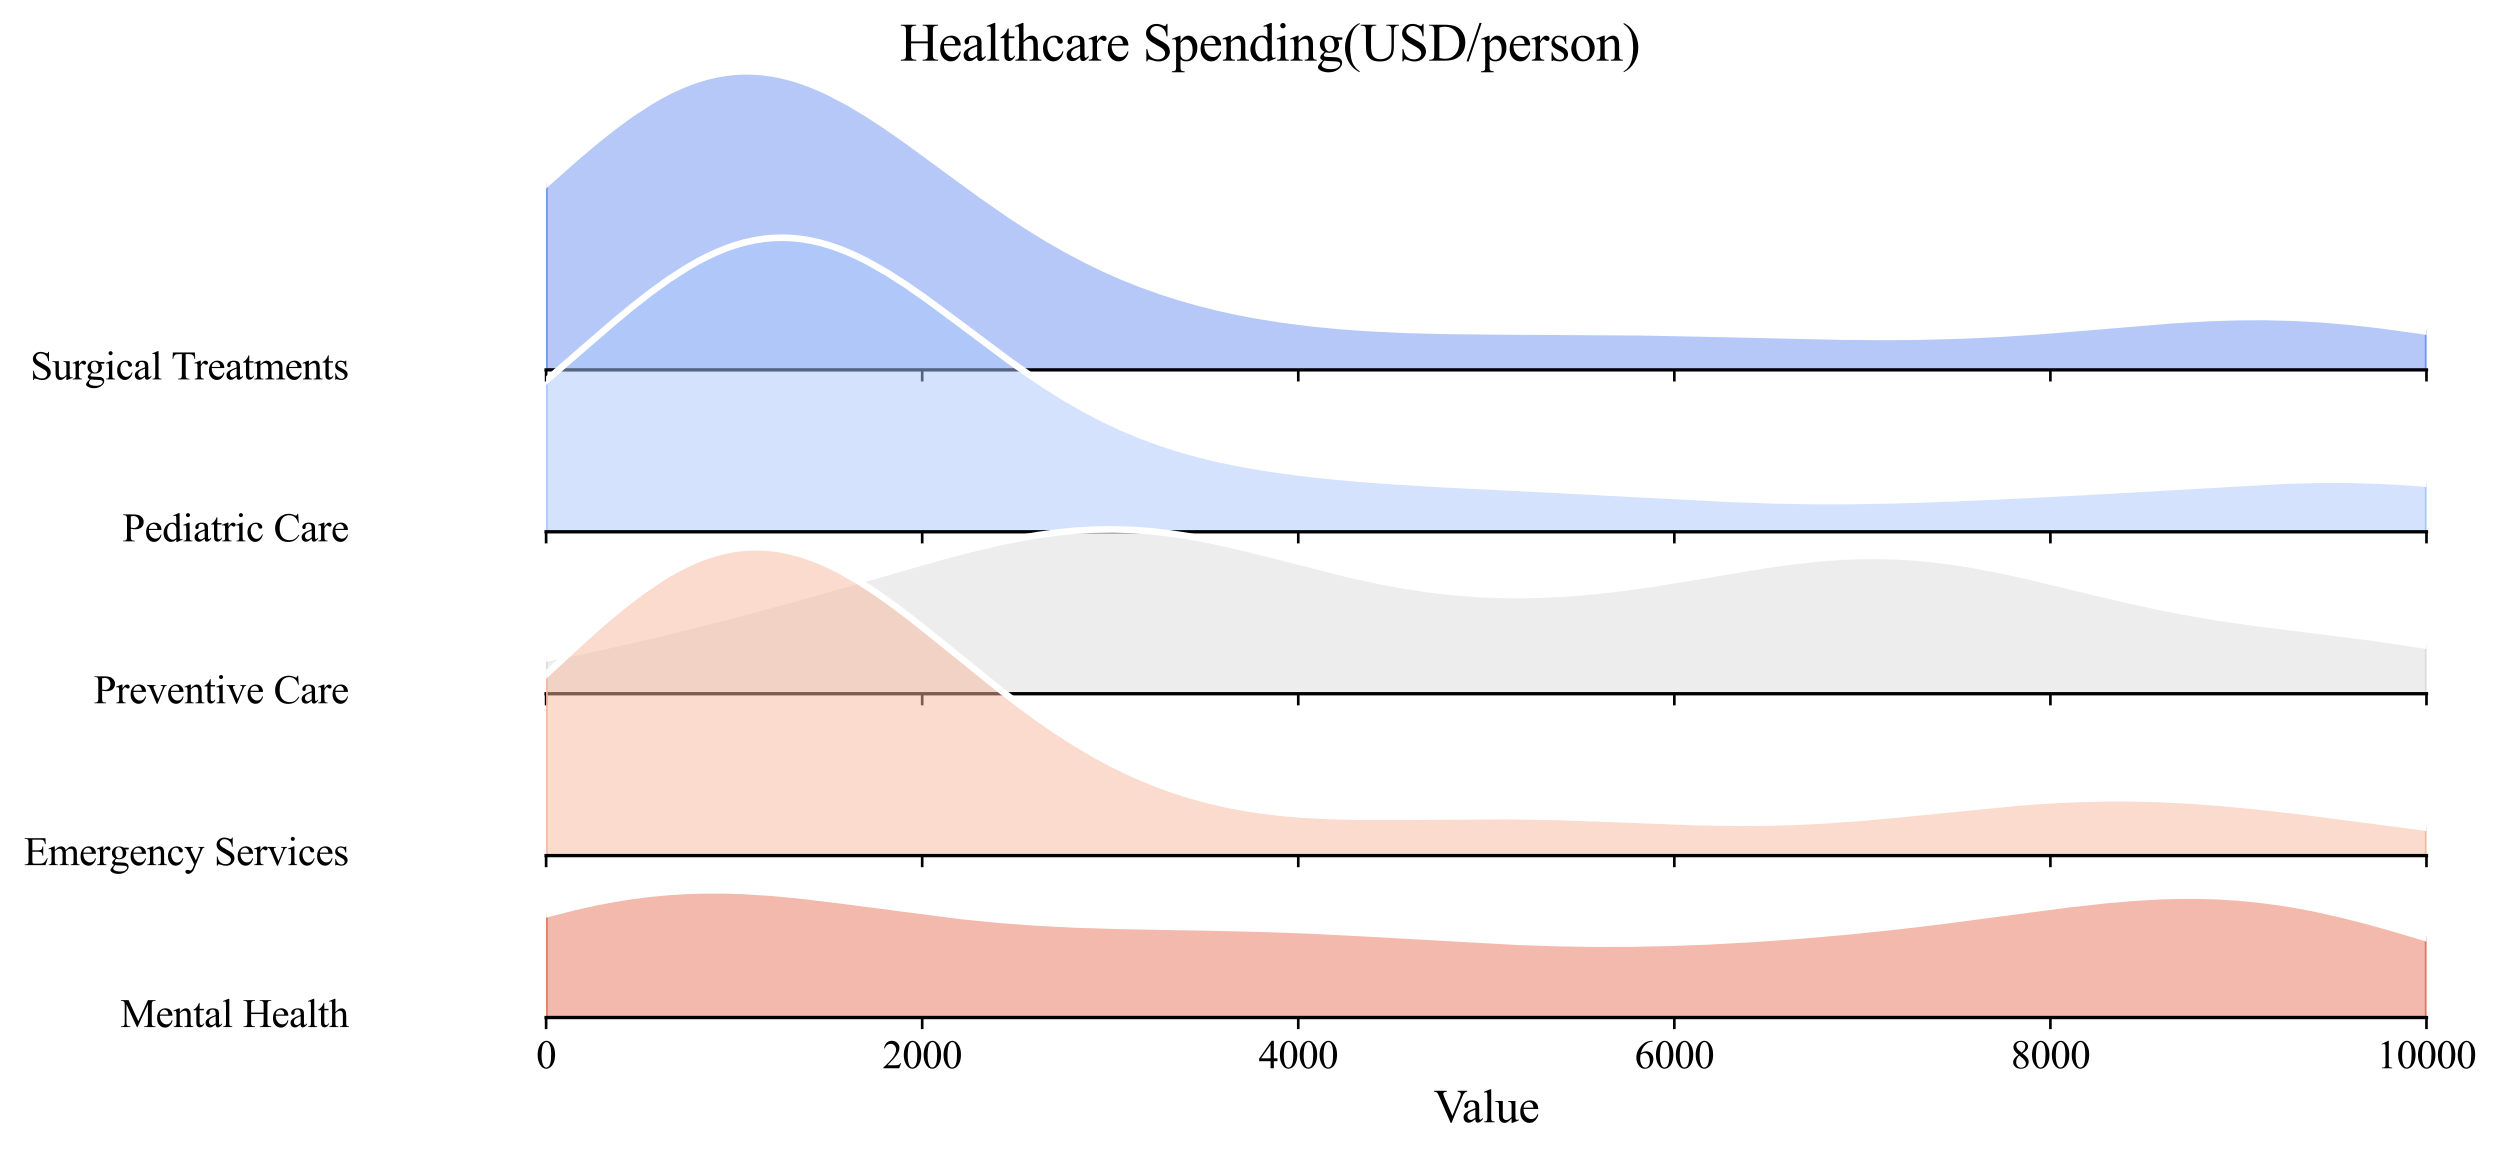 <?xml version="1.0" encoding="utf-8" standalone="no"?>
<!DOCTYPE svg PUBLIC "-//W3C//DTD SVG 1.1//EN"
  "http://www.w3.org/Graphics/SVG/1.1/DTD/svg11.dtd">
<svg xmlns:xlink="http://www.w3.org/1999/xlink" width="754.879pt" height="349.055pt" viewBox="0 0 754.879 349.055" xmlns="http://www.w3.org/2000/svg" version="1.1">
 <defs>
  <style type="text/css">*{stroke-linejoin: round; stroke-linecap: butt}</style>
 </defs>
 <g id="figure_1">
  <g id="patch_1">
   <path d="M -0 349.055 
L 754.879 349.055 
L 754.879 0 
L -0 0 
z
" style="fill: #ffffff"/>
  </g>
  <g id="axes_1">
   <g id="patch_2">
    <path d="M 164.9 111.693 
L 732.679 111.693 
L 732.679 13.92 
L 164.9 13.92 
L 164.9 111.693 
z
" style="fill: none; opacity: 0"/>
   </g>
   <g id="FillBetweenPolyCollection_1">
    <defs>
     <path id="mda14fcfd87" d="M 164.9 -293.481 
L 164.9 -237.362 
L 167.753 -237.362 
L 170.606 -237.362 
L 173.459 -237.362 
L 176.313 -237.362 
L 179.166 -237.362 
L 182.019 -237.362 
L 184.872 -237.362 
L 187.725 -237.362 
L 190.578 -237.362 
L 193.432 -237.362 
L 196.285 -237.362 
L 199.138 -237.362 
L 201.991 -237.362 
L 204.844 -237.362 
L 207.697 -237.362 
L 210.551 -237.362 
L 213.404 -237.362 
L 216.257 -237.362 
L 219.11 -237.362 
L 221.963 -237.362 
L 224.816 -237.362 
L 227.67 -237.362 
L 230.523 -237.362 
L 233.376 -237.362 
L 236.229 -237.362 
L 239.082 -237.362 
L 241.935 -237.362 
L 244.789 -237.362 
L 247.642 -237.362 
L 250.495 -237.362 
L 253.348 -237.362 
L 256.201 -237.362 
L 259.054 -237.362 
L 261.908 -237.362 
L 264.761 -237.362 
L 267.614 -237.362 
L 270.467 -237.362 
L 273.32 -237.362 
L 276.173 -237.362 
L 279.027 -237.362 
L 281.88 -237.362 
L 284.733 -237.362 
L 287.586 -237.362 
L 290.439 -237.362 
L 293.292 -237.362 
L 296.145 -237.362 
L 298.999 -237.362 
L 301.852 -237.362 
L 304.705 -237.362 
L 307.558 -237.362 
L 310.411 -237.362 
L 313.264 -237.362 
L 316.118 -237.362 
L 318.971 -237.362 
L 321.824 -237.362 
L 324.677 -237.362 
L 327.53 -237.362 
L 330.383 -237.362 
L 333.237 -237.362 
L 336.09 -237.362 
L 338.943 -237.362 
L 341.796 -237.362 
L 344.649 -237.362 
L 347.502 -237.362 
L 350.356 -237.362 
L 353.209 -237.362 
L 356.062 -237.362 
L 358.915 -237.362 
L 361.768 -237.362 
L 364.621 -237.362 
L 367.475 -237.362 
L 370.328 -237.362 
L 373.181 -237.362 
L 376.034 -237.362 
L 378.887 -237.362 
L 381.74 -237.362 
L 384.594 -237.362 
L 387.447 -237.362 
L 390.3 -237.362 
L 393.153 -237.362 
L 396.006 -237.362 
L 398.859 -237.362 
L 401.713 -237.362 
L 404.566 -237.362 
L 407.419 -237.362 
L 410.272 -237.362 
L 413.125 -237.362 
L 415.978 -237.362 
L 418.832 -237.362 
L 421.685 -237.362 
L 424.538 -237.362 
L 427.391 -237.362 
L 430.244 -237.362 
L 433.097 -237.362 
L 435.95 -237.362 
L 438.804 -237.362 
L 441.657 -237.362 
L 444.51 -237.362 
L 447.363 -237.362 
L 450.216 -237.362 
L 453.069 -237.362 
L 455.923 -237.362 
L 458.776 -237.362 
L 461.629 -237.362 
L 464.482 -237.362 
L 467.335 -237.362 
L 470.188 -237.362 
L 473.042 -237.362 
L 475.895 -237.362 
L 478.748 -237.362 
L 481.601 -237.362 
L 484.454 -237.362 
L 487.307 -237.362 
L 490.161 -237.362 
L 493.014 -237.362 
L 495.867 -237.362 
L 498.72 -237.362 
L 501.573 -237.362 
L 504.426 -237.362 
L 507.28 -237.362 
L 510.133 -237.362 
L 512.986 -237.362 
L 515.839 -237.362 
L 518.692 -237.362 
L 521.545 -237.362 
L 524.399 -237.362 
L 527.252 -237.362 
L 530.105 -237.362 
L 532.958 -237.362 
L 535.811 -237.362 
L 538.664 -237.362 
L 541.518 -237.362 
L 544.371 -237.362 
L 547.224 -237.362 
L 550.077 -237.362 
L 552.93 -237.362 
L 555.783 -237.362 
L 558.637 -237.362 
L 561.49 -237.362 
L 564.343 -237.362 
L 567.196 -237.362 
L 570.049 -237.362 
L 572.902 -237.362 
L 575.755 -237.362 
L 578.609 -237.362 
L 581.462 -237.362 
L 584.315 -237.362 
L 587.168 -237.362 
L 590.021 -237.362 
L 592.874 -237.362 
L 595.728 -237.362 
L 598.581 -237.362 
L 601.434 -237.362 
L 604.287 -237.362 
L 607.14 -237.362 
L 609.993 -237.362 
L 612.847 -237.362 
L 615.7 -237.362 
L 618.553 -237.362 
L 621.406 -237.362 
L 624.259 -237.362 
L 627.112 -237.362 
L 629.966 -237.362 
L 632.819 -237.362 
L 635.672 -237.362 
L 638.525 -237.362 
L 641.378 -237.362 
L 644.231 -237.362 
L 647.085 -237.362 
L 649.938 -237.362 
L 652.791 -237.362 
L 655.644 -237.362 
L 658.497 -237.362 
L 661.35 -237.362 
L 664.204 -237.362 
L 667.057 -237.362 
L 669.91 -237.362 
L 672.763 -237.362 
L 675.616 -237.362 
L 678.469 -237.362 
L 681.323 -237.362 
L 684.176 -237.362 
L 687.029 -237.362 
L 689.882 -237.362 
L 692.735 -237.362 
L 695.588 -237.362 
L 698.442 -237.362 
L 701.295 -237.362 
L 704.148 -237.362 
L 707.001 -237.362 
L 709.854 -237.362 
L 712.707 -237.362 
L 715.56 -237.362 
L 718.414 -237.362 
L 721.267 -237.362 
L 724.12 -237.362 
L 726.973 -237.362 
L 729.826 -237.362 
L 732.679 -237.362 
L 732.679 -248.942 
L 732.679 -248.942 
L 729.826 -249.367 
L 726.973 -249.779 
L 724.12 -250.178 
L 721.267 -250.561 
L 718.414 -250.926 
L 715.56 -251.271 
L 712.707 -251.594 
L 709.854 -251.893 
L 707.001 -252.168 
L 704.148 -252.416 
L 701.295 -252.637 
L 698.442 -252.83 
L 695.588 -252.993 
L 692.735 -253.127 
L 689.882 -253.232 
L 687.029 -253.306 
L 684.176 -253.35 
L 681.323 -253.366 
L 678.469 -253.353 
L 675.616 -253.312 
L 672.763 -253.245 
L 669.91 -253.152 
L 667.057 -253.036 
L 664.204 -252.898 
L 661.35 -252.739 
L 658.497 -252.562 
L 655.644 -252.368 
L 652.791 -252.16 
L 649.938 -251.939 
L 647.085 -251.708 
L 644.231 -251.469 
L 641.378 -251.225 
L 638.525 -250.976 
L 635.672 -250.725 
L 632.819 -250.475 
L 629.966 -250.226 
L 627.112 -249.981 
L 624.259 -249.741 
L 621.406 -249.508 
L 618.553 -249.283 
L 615.7 -249.067 
L 612.847 -248.862 
L 609.993 -248.668 
L 607.14 -248.486 
L 604.287 -248.317 
L 601.434 -248.161 
L 598.581 -248.018 
L 595.728 -247.889 
L 592.874 -247.774 
L 590.021 -247.673 
L 587.168 -247.586 
L 584.315 -247.512 
L 581.462 -247.452 
L 578.609 -247.404 
L 575.755 -247.369 
L 572.902 -247.346 
L 570.049 -247.334 
L 567.196 -247.333 
L 564.343 -247.343 
L 561.49 -247.361 
L 558.637 -247.389 
L 555.783 -247.424 
L 552.93 -247.467 
L 550.077 -247.516 
L 547.224 -247.571 
L 544.371 -247.632 
L 541.518 -247.696 
L 538.664 -247.763 
L 535.811 -247.834 
L 532.958 -247.906 
L 530.105 -247.98 
L 527.252 -248.054 
L 524.399 -248.128 
L 521.545 -248.201 
L 518.692 -248.272 
L 515.839 -248.342 
L 512.986 -248.409 
L 510.133 -248.474 
L 507.28 -248.535 
L 504.426 -248.592 
L 501.573 -248.645 
L 498.72 -248.693 
L 495.867 -248.738 
L 493.014 -248.777 
L 490.161 -248.812 
L 487.307 -248.843 
L 484.454 -248.869 
L 481.601 -248.892 
L 478.748 -248.91 
L 475.895 -248.925 
L 473.042 -248.937 
L 470.188 -248.947 
L 467.335 -248.954 
L 464.482 -248.961 
L 461.629 -248.967 
L 458.776 -248.974 
L 455.923 -248.982 
L 453.069 -248.993 
L 450.216 -249.007 
L 447.363 -249.025 
L 444.51 -249.049 
L 441.657 -249.079 
L 438.804 -249.117 
L 435.95 -249.164 
L 433.097 -249.221 
L 430.244 -249.29 
L 427.391 -249.371 
L 424.538 -249.466 
L 421.685 -249.576 
L 418.832 -249.702 
L 415.978 -249.846 
L 413.125 -250.009 
L 410.272 -250.192 
L 407.419 -250.397 
L 404.566 -250.624 
L 401.713 -250.875 
L 398.859 -251.152 
L 396.006 -251.456 
L 393.153 -251.787 
L 390.3 -252.148 
L 387.447 -252.54 
L 384.594 -252.964 
L 381.74 -253.422 
L 378.887 -253.916 
L 376.034 -254.446 
L 373.181 -255.015 
L 370.328 -255.624 
L 367.475 -256.275 
L 364.621 -256.97 
L 361.768 -257.711 
L 358.915 -258.499 
L 356.062 -259.336 
L 353.209 -260.224 
L 350.356 -261.166 
L 347.502 -262.162 
L 344.649 -263.214 
L 341.796 -264.325 
L 338.943 -265.495 
L 336.09 -266.726 
L 333.237 -268.018 
L 330.383 -269.374 
L 327.53 -270.793 
L 324.677 -272.275 
L 321.824 -273.82 
L 318.971 -275.429 
L 316.118 -277.098 
L 313.264 -278.828 
L 310.411 -280.616 
L 307.558 -282.458 
L 304.705 -284.352 
L 301.852 -286.294 
L 298.999 -288.279 
L 296.145 -290.301 
L 293.292 -292.355 
L 290.439 -294.434 
L 287.586 -296.53 
L 284.733 -298.636 
L 281.88 -300.743 
L 279.027 -302.842 
L 276.173 -304.923 
L 273.32 -306.976 
L 270.467 -308.991 
L 267.614 -310.957 
L 264.761 -312.863 
L 261.908 -314.698 
L 259.054 -316.451 
L 256.201 -318.111 
L 253.348 -319.668 
L 250.495 -321.111 
L 247.642 -322.43 
L 244.789 -323.616 
L 241.935 -324.659 
L 239.082 -325.552 
L 236.229 -326.287 
L 233.376 -326.857 
L 230.523 -327.258 
L 227.67 -327.485 
L 224.816 -327.535 
L 221.963 -327.404 
L 219.11 -327.093 
L 216.257 -326.602 
L 213.404 -325.931 
L 210.551 -325.083 
L 207.697 -324.063 
L 204.844 -322.875 
L 201.991 -321.525 
L 199.138 -320.02 
L 196.285 -318.368 
L 193.432 -316.578 
L 190.578 -314.659 
L 187.725 -312.623 
L 184.872 -310.479 
L 182.019 -308.24 
L 179.166 -305.918 
L 176.313 -303.524 
L 173.459 -301.071 
L 170.606 -298.572 
L 167.753 -296.037 
L 164.9 -293.481 
z
" style="stroke: #6f92f3"/>
    </defs>
    <g clip-path="url(#p40149dc745)">
     <use xlink:href="#mda14fcfd87" x="0" y="349.055" style="fill: #6f92f3; fill-opacity: 0.5; stroke: #6f92f3"/>
    </g>
   </g>
   <g id="matplotlib.axis_1">
    <g id="xtick_1">
     <g id="line2d_1">
      <defs>
       <path id="md993ce4f23" d="M 0 0 
L 0 3.5 
" style="stroke: #000000; stroke-width: 0.8"/>
      </defs>
      <g>
       <use xlink:href="#md993ce4f23" x="164.9" y="111.693" style="stroke: #000000; stroke-width: 0.8"/>
      </g>
     </g>
    </g>
    <g id="xtick_2">
     <g id="line2d_2">
      <g>
       <use xlink:href="#md993ce4f23" x="278.456" y="111.693" style="stroke: #000000; stroke-width: 0.8"/>
      </g>
     </g>
    </g>
    <g id="xtick_3">
     <g id="line2d_3">
      <g>
       <use xlink:href="#md993ce4f23" x="392.012" y="111.693" style="stroke: #000000; stroke-width: 0.8"/>
      </g>
     </g>
    </g>
    <g id="xtick_4">
     <g id="line2d_4">
      <g>
       <use xlink:href="#md993ce4f23" x="505.568" y="111.693" style="stroke: #000000; stroke-width: 0.8"/>
      </g>
     </g>
    </g>
    <g id="xtick_5">
     <g id="line2d_5">
      <g>
       <use xlink:href="#md993ce4f23" x="619.124" y="111.693" style="stroke: #000000; stroke-width: 0.8"/>
      </g>
     </g>
    </g>
    <g id="xtick_6">
     <g id="line2d_6">
      <g>
       <use xlink:href="#md993ce4f23" x="732.679" y="111.693" style="stroke: #000000; stroke-width: 0.8"/>
      </g>
     </g>
    </g>
   </g>
   <g id="matplotlib.axis_2"/>
   <g id="line2d_7">
    <path d="M 164.9 55.575 
L 173.459 47.984 
L 179.166 43.137 
L 184.872 38.576 
L 190.578 34.396 
L 196.285 30.688 
L 199.138 29.036 
L 201.991 27.53 
L 204.844 26.18 
L 207.697 24.992 
L 210.551 23.972 
L 213.404 23.124 
L 216.257 22.454 
L 219.11 21.962 
L 221.963 21.651 
L 224.816 21.521 
L 227.67 21.57 
L 230.523 21.797 
L 233.376 22.198 
L 236.229 22.769 
L 239.082 23.504 
L 241.935 24.396 
L 244.789 25.44 
L 247.642 26.625 
L 250.495 27.944 
L 256.201 30.944 
L 261.908 34.358 
L 267.614 38.099 
L 273.32 42.079 
L 284.733 50.419 
L 296.145 58.754 
L 304.705 64.703 
L 310.411 68.44 
L 316.118 71.957 
L 321.824 75.235 
L 327.53 78.263 
L 333.237 81.037 
L 338.943 83.561 
L 344.649 85.841 
L 350.356 87.89 
L 356.062 89.719 
L 361.768 91.345 
L 367.475 92.78 
L 373.181 94.041 
L 378.887 95.14 
L 387.447 96.515 
L 396.006 97.6 
L 404.566 98.431 
L 413.125 99.046 
L 424.538 99.589 
L 435.95 99.891 
L 453.069 100.062 
L 495.867 100.318 
L 518.692 100.783 
L 555.783 101.631 
L 570.049 101.721 
L 581.462 101.604 
L 592.874 101.281 
L 604.287 100.739 
L 615.7 99.988 
L 629.966 98.829 
L 655.644 96.687 
L 667.057 96.019 
L 675.616 95.743 
L 684.176 95.705 
L 692.735 95.928 
L 701.295 96.418 
L 709.854 97.162 
L 718.414 98.129 
L 729.826 99.689 
L 732.679 100.113 
L 732.679 100.113 
" clip-path="url(#p40149dc745)" style="fill: none; stroke: #ffffff; stroke-width: 2; stroke-linecap: square"/>
   </g>
   <g id="line2d_8">
    <path d="M 164.9 111.693 
L 732.679 111.693 
" style="fill: none; stroke: #000000; stroke-linecap: square"/>
   </g>
   <g id="text_1">
    <g id="patch_3">
     <path d="M 5.196 121.114 
L 109.243 121.114 
L 109.243 102.272 
L 5.196 102.272 
z
" style="fill: #ffffff; opacity: 0.5"/>
    </g>
    <!-- Surgical Treatments -->
    <g transform="translate(9.156 114.565) scale(0.12 -0.12)">
     <defs>
      <path id="TimesNewRomanPSMT-53" d="M 2934 4334 
L 2934 2869 
L 2819 2869 
Q 2763 3291 2617 3541 
Q 2472 3791 2203 3937 
Q 1934 4084 1647 4084 
Q 1322 4084 1109 3886 
Q 897 3688 897 3434 
Q 897 3241 1031 3081 
Q 1225 2847 1953 2456 
Q 2547 2138 2764 1967 
Q 2981 1797 3098 1565 
Q 3216 1334 3216 1081 
Q 3216 600 2842 251 
Q 2469 -97 1881 -97 
Q 1697 -97 1534 -69 
Q 1438 -53 1133 45 
Q 828 144 747 144 
Q 669 144 623 97 
Q 578 50 556 -97 
L 441 -97 
L 441 1356 
L 556 1356 
Q 638 900 775 673 
Q 913 447 1195 297 
Q 1478 147 1816 147 
Q 2206 147 2432 353 
Q 2659 559 2659 841 
Q 2659 997 2573 1156 
Q 2488 1316 2306 1453 
Q 2184 1547 1640 1851 
Q 1097 2156 867 2337 
Q 638 2519 519 2737 
Q 400 2956 400 3219 
Q 400 3675 750 4004 
Q 1100 4334 1641 4334 
Q 1978 4334 2356 4169 
Q 2531 4091 2603 4091 
Q 2684 4091 2736 4139 
Q 2788 4188 2819 4334 
L 2934 4334 
z
" transform="scale(0.016)"/>
      <path id="TimesNewRomanPSMT-75" d="M 2709 2863 
L 2709 1128 
Q 2709 631 2732 520 
Q 2756 409 2807 365 
Q 2859 322 2928 322 
Q 3025 322 3147 375 
L 3191 266 
L 2334 -88 
L 2194 -88 
L 2194 519 
Q 1825 119 1631 15 
Q 1438 -88 1222 -88 
Q 981 -88 804 51 
Q 628 191 559 409 
Q 491 628 491 1028 
L 491 2306 
Q 491 2509 447 2587 
Q 403 2666 317 2708 
Q 231 2750 6 2747 
L 6 2863 
L 1009 2863 
L 1009 947 
Q 1009 547 1148 422 
Q 1288 297 1484 297 
Q 1619 297 1789 381 
Q 1959 466 2194 703 
L 2194 2325 
Q 2194 2569 2105 2655 
Q 2016 2741 1734 2747 
L 1734 2863 
L 2709 2863 
z
" transform="scale(0.016)"/>
      <path id="TimesNewRomanPSMT-72" d="M 1038 2947 
L 1038 2303 
Q 1397 2947 1775 2947 
Q 1947 2947 2059 2842 
Q 2172 2738 2172 2600 
Q 2172 2478 2090 2393 
Q 2009 2309 1897 2309 
Q 1788 2309 1652 2417 
Q 1516 2525 1450 2525 
Q 1394 2525 1328 2463 
Q 1188 2334 1038 2041 
L 1038 669 
Q 1038 431 1097 309 
Q 1138 225 1241 169 
Q 1344 113 1538 113 
L 1538 0 
L 72 0 
L 72 113 
Q 291 113 397 181 
Q 475 231 506 341 
Q 522 394 522 644 
L 522 1753 
Q 522 2253 501 2348 
Q 481 2444 426 2487 
Q 372 2531 291 2531 
Q 194 2531 72 2484 
L 41 2597 
L 906 2947 
L 1038 2947 
z
" transform="scale(0.016)"/>
      <path id="TimesNewRomanPSMT-67" d="M 966 1044 
Q 703 1172 562 1401 
Q 422 1631 422 1909 
Q 422 2334 742 2640 
Q 1063 2947 1563 2947 
Q 1972 2947 2272 2747 
L 2878 2747 
Q 3013 2747 3034 2739 
Q 3056 2731 3066 2713 
Q 3084 2684 3084 2613 
Q 3084 2531 3069 2500 
Q 3059 2484 3036 2475 
Q 3013 2466 2878 2466 
L 2506 2466 
Q 2681 2241 2681 1891 
Q 2681 1491 2375 1206 
Q 2069 922 1553 922 
Q 1341 922 1119 984 
Q 981 866 932 777 
Q 884 688 884 625 
Q 884 572 936 522 
Q 988 472 1138 450 
Q 1225 438 1575 428 
Q 2219 413 2409 384 
Q 2700 344 2873 169 
Q 3047 -6 3047 -263 
Q 3047 -616 2716 -925 
Q 2228 -1381 1444 -1381 
Q 841 -1381 425 -1109 
Q 191 -953 191 -784 
Q 191 -709 225 -634 
Q 278 -519 444 -313 
Q 466 -284 763 25 
Q 600 122 533 198 
Q 466 275 466 372 
Q 466 481 555 628 
Q 644 775 966 1044 
z
M 1509 2797 
Q 1278 2797 1122 2612 
Q 966 2428 966 2047 
Q 966 1553 1178 1281 
Q 1341 1075 1591 1075 
Q 1828 1075 1981 1253 
Q 2134 1431 2134 1813 
Q 2134 2309 1919 2591 
Q 1759 2797 1509 2797 
z
M 934 0 
Q 788 -159 713 -296 
Q 638 -434 638 -550 
Q 638 -700 819 -813 
Q 1131 -1006 1722 -1006 
Q 2284 -1006 2551 -807 
Q 2819 -609 2819 -384 
Q 2819 -222 2659 -153 
Q 2497 -84 2016 -72 
Q 1313 -53 934 0 
z
" transform="scale(0.016)"/>
      <path id="TimesNewRomanPSMT-69" d="M 928 4444 
Q 1059 4444 1151 4351 
Q 1244 4259 1244 4128 
Q 1244 3997 1151 3903 
Q 1059 3809 928 3809 
Q 797 3809 703 3903 
Q 609 3997 609 4128 
Q 609 4259 701 4351 
Q 794 4444 928 4444 
z
M 1188 2947 
L 1188 647 
Q 1188 378 1227 289 
Q 1266 200 1342 156 
Q 1419 113 1622 113 
L 1622 0 
L 231 0 
L 231 113 
Q 441 113 512 153 
Q 584 194 626 287 
Q 669 381 669 647 
L 669 1750 
Q 669 2216 641 2353 
Q 619 2453 572 2492 
Q 525 2531 444 2531 
Q 356 2531 231 2484 
L 188 2597 
L 1050 2947 
L 1188 2947 
z
" transform="scale(0.016)"/>
      <path id="TimesNewRomanPSMT-63" d="M 2631 1088 
Q 2516 522 2178 217 
Q 1841 -88 1431 -88 
Q 944 -88 581 321 
Q 219 731 219 1428 
Q 219 2103 620 2525 
Q 1022 2947 1584 2947 
Q 2006 2947 2278 2723 
Q 2550 2500 2550 2259 
Q 2550 2141 2473 2067 
Q 2397 1994 2259 1994 
Q 2075 1994 1981 2113 
Q 1928 2178 1911 2362 
Q 1894 2547 1784 2644 
Q 1675 2738 1481 2738 
Q 1169 2738 978 2506 
Q 725 2200 725 1697 
Q 725 1184 976 792 
Q 1228 400 1656 400 
Q 1963 400 2206 609 
Q 2378 753 2541 1131 
L 2631 1088 
z
" transform="scale(0.016)"/>
      <path id="TimesNewRomanPSMT-61" d="M 1822 413 
Q 1381 72 1269 19 
Q 1100 -59 909 -59 
Q 613 -59 420 144 
Q 228 347 228 678 
Q 228 888 322 1041 
Q 450 1253 767 1440 
Q 1084 1628 1822 1897 
L 1822 2009 
Q 1822 2438 1686 2597 
Q 1550 2756 1291 2756 
Q 1094 2756 978 2650 
Q 859 2544 859 2406 
L 866 2225 
Q 866 2081 792 2003 
Q 719 1925 600 1925 
Q 484 1925 411 2006 
Q 338 2088 338 2228 
Q 338 2497 613 2722 
Q 888 2947 1384 2947 
Q 1766 2947 2009 2819 
Q 2194 2722 2281 2516 
Q 2338 2381 2338 1966 
L 2338 994 
Q 2338 584 2353 492 
Q 2369 400 2405 369 
Q 2441 338 2488 338 
Q 2538 338 2575 359 
Q 2641 400 2828 588 
L 2828 413 
Q 2478 -56 2159 -56 
Q 2006 -56 1915 50 
Q 1825 156 1822 413 
z
M 1822 616 
L 1822 1706 
Q 1350 1519 1213 1441 
Q 966 1303 859 1153 
Q 753 1003 753 825 
Q 753 600 887 451 
Q 1022 303 1197 303 
Q 1434 303 1822 616 
z
" transform="scale(0.016)"/>
      <path id="TimesNewRomanPSMT-6c" d="M 1184 4444 
L 1184 647 
Q 1184 378 1223 290 
Q 1263 203 1344 158 
Q 1425 113 1647 113 
L 1647 0 
L 244 0 
L 244 113 
Q 441 113 512 153 
Q 584 194 625 287 
Q 666 381 666 647 
L 666 3247 
Q 666 3731 644 3842 
Q 622 3953 573 3993 
Q 525 4034 450 4034 
Q 369 4034 244 3984 
L 191 4094 
L 1044 4444 
L 1184 4444 
z
" transform="scale(0.016)"/>
      <path id="TimesNewRomanPSMT-20" transform="scale(0.016)"/>
      <path id="TimesNewRomanPSMT-54" d="M 3703 4238 
L 3750 3244 
L 3631 3244 
Q 3597 3506 3538 3619 
Q 3441 3800 3280 3886 
Q 3119 3972 2856 3972 
L 2259 3972 
L 2259 734 
Q 2259 344 2344 247 
Q 2463 116 2709 116 
L 2856 116 
L 2856 0 
L 1059 0 
L 1059 116 
L 1209 116 
Q 1478 116 1591 278 
Q 1659 378 1659 734 
L 1659 3972 
L 1150 3972 
Q 853 3972 728 3928 
Q 566 3869 450 3700 
Q 334 3531 313 3244 
L 194 3244 
L 244 4238 
L 3703 4238 
z
" transform="scale(0.016)"/>
      <path id="TimesNewRomanPSMT-65" d="M 681 1784 
Q 678 1147 991 784 
Q 1303 422 1725 422 
Q 2006 422 2214 576 
Q 2422 731 2563 1106 
L 2659 1044 
Q 2594 616 2278 264 
Q 1963 -88 1488 -88 
Q 972 -88 605 314 
Q 238 716 238 1394 
Q 238 2128 614 2539 
Q 991 2950 1559 2950 
Q 2041 2950 2350 2633 
Q 2659 2316 2659 1784 
L 681 1784 
z
M 681 1966 
L 2006 1966 
Q 1991 2241 1941 2353 
Q 1863 2528 1708 2628 
Q 1553 2728 1384 2728 
Q 1125 2728 920 2526 
Q 716 2325 681 1966 
z
" transform="scale(0.016)"/>
      <path id="TimesNewRomanPSMT-74" d="M 1031 3803 
L 1031 2863 
L 1700 2863 
L 1700 2644 
L 1031 2644 
L 1031 788 
Q 1031 509 1111 412 
Q 1191 316 1316 316 
Q 1419 316 1516 380 
Q 1613 444 1666 569 
L 1788 569 
Q 1678 263 1478 108 
Q 1278 -47 1066 -47 
Q 922 -47 784 33 
Q 647 113 581 261 
Q 516 409 516 719 
L 516 2644 
L 63 2644 
L 63 2747 
Q 234 2816 414 2980 
Q 594 3144 734 3369 
Q 806 3488 934 3803 
L 1031 3803 
z
" transform="scale(0.016)"/>
      <path id="TimesNewRomanPSMT-6d" d="M 1050 2338 
Q 1363 2650 1419 2697 
Q 1559 2816 1721 2881 
Q 1884 2947 2044 2947 
Q 2313 2947 2506 2790 
Q 2700 2634 2766 2338 
Q 3088 2713 3309 2830 
Q 3531 2947 3766 2947 
Q 3994 2947 4170 2830 
Q 4347 2713 4450 2447 
Q 4519 2266 4519 1878 
L 4519 647 
Q 4519 378 4559 278 
Q 4591 209 4675 161 
Q 4759 113 4950 113 
L 4950 0 
L 3538 0 
L 3538 113 
L 3597 113 
Q 3781 113 3884 184 
Q 3956 234 3988 344 
Q 4000 397 4000 647 
L 4000 1878 
Q 4000 2228 3916 2372 
Q 3794 2572 3525 2572 
Q 3359 2572 3192 2489 
Q 3025 2406 2788 2181 
L 2781 2147 
L 2788 2013 
L 2788 647 
Q 2788 353 2820 281 
Q 2853 209 2943 161 
Q 3034 113 3253 113 
L 3253 0 
L 1806 0 
L 1806 113 
Q 2044 113 2133 169 
Q 2222 225 2256 338 
Q 2272 391 2272 647 
L 2272 1878 
Q 2272 2228 2169 2381 
Q 2031 2581 1784 2581 
Q 1616 2581 1450 2491 
Q 1191 2353 1050 2181 
L 1050 647 
Q 1050 366 1089 281 
Q 1128 197 1204 155 
Q 1281 113 1516 113 
L 1516 0 
L 100 0 
L 100 113 
Q 297 113 375 155 
Q 453 197 493 289 
Q 534 381 534 647 
L 534 1741 
Q 534 2213 506 2350 
Q 484 2453 437 2492 
Q 391 2531 309 2531 
Q 222 2531 100 2484 
L 53 2597 
L 916 2947 
L 1050 2947 
L 1050 2338 
z
" transform="scale(0.016)"/>
      <path id="TimesNewRomanPSMT-6e" d="M 1034 2341 
Q 1538 2947 1994 2947 
Q 2228 2947 2397 2830 
Q 2566 2713 2666 2444 
Q 2734 2256 2734 1869 
L 2734 647 
Q 2734 375 2778 278 
Q 2813 200 2889 156 
Q 2966 113 3172 113 
L 3172 0 
L 1756 0 
L 1756 113 
L 1816 113 
Q 2016 113 2095 173 
Q 2175 234 2206 353 
Q 2219 400 2219 647 
L 2219 1819 
Q 2219 2209 2117 2386 
Q 2016 2563 1775 2563 
Q 1403 2563 1034 2156 
L 1034 647 
Q 1034 356 1069 288 
Q 1113 197 1189 155 
Q 1266 113 1500 113 
L 1500 0 
L 84 0 
L 84 113 
L 147 113 
Q 366 113 442 223 
Q 519 334 519 647 
L 519 1709 
Q 519 2225 495 2337 
Q 472 2450 423 2490 
Q 375 2531 294 2531 
Q 206 2531 84 2484 
L 38 2597 
L 900 2947 
L 1034 2947 
L 1034 2341 
z
" transform="scale(0.016)"/>
      <path id="TimesNewRomanPSMT-73" d="M 2050 2947 
L 2050 1972 
L 1947 1972 
Q 1828 2431 1642 2597 
Q 1456 2763 1169 2763 
Q 950 2763 815 2647 
Q 681 2531 681 2391 
Q 681 2216 781 2091 
Q 878 1963 1175 1819 
L 1631 1597 
Q 2266 1288 2266 781 
Q 2266 391 1970 151 
Q 1675 -88 1309 -88 
Q 1047 -88 709 6 
Q 606 38 541 38 
Q 469 38 428 -44 
L 325 -44 
L 325 978 
L 428 978 
Q 516 541 762 319 
Q 1009 97 1316 97 
Q 1531 97 1667 223 
Q 1803 350 1803 528 
Q 1803 744 1651 891 
Q 1500 1038 1047 1263 
Q 594 1488 453 1669 
Q 313 1847 313 2119 
Q 313 2472 555 2709 
Q 797 2947 1181 2947 
Q 1350 2947 1591 2875 
Q 1750 2828 1803 2828 
Q 1853 2828 1881 2850 
Q 1909 2872 1947 2947 
L 2050 2947 
z
" transform="scale(0.016)"/>
     </defs>
     <use xlink:href="#TimesNewRomanPSMT-53"/>
     <use xlink:href="#TimesNewRomanPSMT-75" transform="translate(55.615 0)"/>
     <use xlink:href="#TimesNewRomanPSMT-72" transform="translate(105.615 0)"/>
     <use xlink:href="#TimesNewRomanPSMT-67" transform="translate(137.166 0)"/>
     <use xlink:href="#TimesNewRomanPSMT-69" transform="translate(187.166 0)"/>
     <use xlink:href="#TimesNewRomanPSMT-63" transform="translate(214.949 0)"/>
     <use xlink:href="#TimesNewRomanPSMT-61" transform="translate(259.334 0)"/>
     <use xlink:href="#TimesNewRomanPSMT-6c" transform="translate(303.719 0)"/>
     <use xlink:href="#TimesNewRomanPSMT-20" transform="translate(331.502 0)"/>
     <use xlink:href="#TimesNewRomanPSMT-54" transform="translate(354.752 0)"/>
     <use xlink:href="#TimesNewRomanPSMT-72" transform="translate(412.336 0)"/>
     <use xlink:href="#TimesNewRomanPSMT-65" transform="translate(445.637 0)"/>
     <use xlink:href="#TimesNewRomanPSMT-61" transform="translate(490.021 0)"/>
     <use xlink:href="#TimesNewRomanPSMT-74" transform="translate(534.406 0)"/>
     <use xlink:href="#TimesNewRomanPSMT-6d" transform="translate(562.189 0)"/>
     <use xlink:href="#TimesNewRomanPSMT-65" transform="translate(639.973 0)"/>
     <use xlink:href="#TimesNewRomanPSMT-6e" transform="translate(684.357 0)"/>
     <use xlink:href="#TimesNewRomanPSMT-74" transform="translate(734.357 0)"/>
     <use xlink:href="#TimesNewRomanPSMT-73" transform="translate(762.141 0)"/>
    </g>
   </g>
  </g>
  <g id="axes_2">
   <g id="patch_4">
    <path d="M 164.9 160.58 
L 732.679 160.58 
L 732.679 62.807 
L 164.9 62.807 
L 164.9 160.58 
z
" style="fill: none; opacity: 0"/>
   </g>
   <g id="FillBetweenPolyCollection_2">
    <defs>
     <path id="mb2afa07286" d="M 164.9 -234.133 
L 164.9 -188.475 
L 167.753 -188.475 
L 170.606 -188.475 
L 173.459 -188.475 
L 176.313 -188.475 
L 179.166 -188.475 
L 182.019 -188.475 
L 184.872 -188.475 
L 187.725 -188.475 
L 190.578 -188.475 
L 193.432 -188.475 
L 196.285 -188.475 
L 199.138 -188.475 
L 201.991 -188.475 
L 204.844 -188.475 
L 207.697 -188.475 
L 210.551 -188.475 
L 213.404 -188.475 
L 216.257 -188.475 
L 219.11 -188.475 
L 221.963 -188.475 
L 224.816 -188.475 
L 227.67 -188.475 
L 230.523 -188.475 
L 233.376 -188.475 
L 236.229 -188.475 
L 239.082 -188.475 
L 241.935 -188.475 
L 244.789 -188.475 
L 247.642 -188.475 
L 250.495 -188.475 
L 253.348 -188.475 
L 256.201 -188.475 
L 259.054 -188.475 
L 261.908 -188.475 
L 264.761 -188.475 
L 267.614 -188.475 
L 270.467 -188.475 
L 273.32 -188.475 
L 276.173 -188.475 
L 279.027 -188.475 
L 281.88 -188.475 
L 284.733 -188.475 
L 287.586 -188.475 
L 290.439 -188.475 
L 293.292 -188.475 
L 296.145 -188.475 
L 298.999 -188.475 
L 301.852 -188.475 
L 304.705 -188.475 
L 307.558 -188.475 
L 310.411 -188.475 
L 313.264 -188.475 
L 316.118 -188.475 
L 318.971 -188.475 
L 321.824 -188.475 
L 324.677 -188.475 
L 327.53 -188.475 
L 330.383 -188.475 
L 333.237 -188.475 
L 336.09 -188.475 
L 338.943 -188.475 
L 341.796 -188.475 
L 344.649 -188.475 
L 347.502 -188.475 
L 350.356 -188.475 
L 353.209 -188.475 
L 356.062 -188.475 
L 358.915 -188.475 
L 361.768 -188.475 
L 364.621 -188.475 
L 367.475 -188.475 
L 370.328 -188.475 
L 373.181 -188.475 
L 376.034 -188.475 
L 378.887 -188.475 
L 381.74 -188.475 
L 384.594 -188.475 
L 387.447 -188.475 
L 390.3 -188.475 
L 393.153 -188.475 
L 396.006 -188.475 
L 398.859 -188.475 
L 401.713 -188.475 
L 404.566 -188.475 
L 407.419 -188.475 
L 410.272 -188.475 
L 413.125 -188.475 
L 415.978 -188.475 
L 418.832 -188.475 
L 421.685 -188.475 
L 424.538 -188.475 
L 427.391 -188.475 
L 430.244 -188.475 
L 433.097 -188.475 
L 435.95 -188.475 
L 438.804 -188.475 
L 441.657 -188.475 
L 444.51 -188.475 
L 447.363 -188.475 
L 450.216 -188.475 
L 453.069 -188.475 
L 455.923 -188.475 
L 458.776 -188.475 
L 461.629 -188.475 
L 464.482 -188.475 
L 467.335 -188.475 
L 470.188 -188.475 
L 473.042 -188.475 
L 475.895 -188.475 
L 478.748 -188.475 
L 481.601 -188.475 
L 484.454 -188.475 
L 487.307 -188.475 
L 490.161 -188.475 
L 493.014 -188.475 
L 495.867 -188.475 
L 498.72 -188.475 
L 501.573 -188.475 
L 504.426 -188.475 
L 507.28 -188.475 
L 510.133 -188.475 
L 512.986 -188.475 
L 515.839 -188.475 
L 518.692 -188.475 
L 521.545 -188.475 
L 524.399 -188.475 
L 527.252 -188.475 
L 530.105 -188.475 
L 532.958 -188.475 
L 535.811 -188.475 
L 538.664 -188.475 
L 541.518 -188.475 
L 544.371 -188.475 
L 547.224 -188.475 
L 550.077 -188.475 
L 552.93 -188.475 
L 555.783 -188.475 
L 558.637 -188.475 
L 561.49 -188.475 
L 564.343 -188.475 
L 567.196 -188.475 
L 570.049 -188.475 
L 572.902 -188.475 
L 575.755 -188.475 
L 578.609 -188.475 
L 581.462 -188.475 
L 584.315 -188.475 
L 587.168 -188.475 
L 590.021 -188.475 
L 592.874 -188.475 
L 595.728 -188.475 
L 598.581 -188.475 
L 601.434 -188.475 
L 604.287 -188.475 
L 607.14 -188.475 
L 609.993 -188.475 
L 612.847 -188.475 
L 615.7 -188.475 
L 618.553 -188.475 
L 621.406 -188.475 
L 624.259 -188.475 
L 627.112 -188.475 
L 629.966 -188.475 
L 632.819 -188.475 
L 635.672 -188.475 
L 638.525 -188.475 
L 641.378 -188.475 
L 644.231 -188.475 
L 647.085 -188.475 
L 649.938 -188.475 
L 652.791 -188.475 
L 655.644 -188.475 
L 658.497 -188.475 
L 661.35 -188.475 
L 664.204 -188.475 
L 667.057 -188.475 
L 669.91 -188.475 
L 672.763 -188.475 
L 675.616 -188.475 
L 678.469 -188.475 
L 681.323 -188.475 
L 684.176 -188.475 
L 687.029 -188.475 
L 689.882 -188.475 
L 692.735 -188.475 
L 695.588 -188.475 
L 698.442 -188.475 
L 701.295 -188.475 
L 704.148 -188.475 
L 707.001 -188.475 
L 709.854 -188.475 
L 712.707 -188.475 
L 715.56 -188.475 
L 718.414 -188.475 
L 721.267 -188.475 
L 724.12 -188.475 
L 726.973 -188.475 
L 729.826 -188.475 
L 732.679 -188.475 
L 732.679 -203.004 
L 732.679 -203.004 
L 729.826 -203.247 
L 726.973 -203.463 
L 724.12 -203.653 
L 721.267 -203.815 
L 718.414 -203.951 
L 715.56 -204.059 
L 712.707 -204.14 
L 709.854 -204.195 
L 707.001 -204.225 
L 704.148 -204.231 
L 701.295 -204.214 
L 698.442 -204.175 
L 695.588 -204.115 
L 692.735 -204.037 
L 689.882 -203.941 
L 687.029 -203.83 
L 684.176 -203.706 
L 681.323 -203.569 
L 678.469 -203.421 
L 675.616 -203.265 
L 672.763 -203.102 
L 669.91 -202.933 
L 667.057 -202.76 
L 664.204 -202.584 
L 661.35 -202.406 
L 658.497 -202.227 
L 655.644 -202.048 
L 652.791 -201.871 
L 649.938 -201.695 
L 647.085 -201.521 
L 644.231 -201.349 
L 641.378 -201.18 
L 638.525 -201.014 
L 635.672 -200.851 
L 632.819 -200.691 
L 629.966 -200.534 
L 627.112 -200.38 
L 624.259 -200.229 
L 621.406 -200.08 
L 618.553 -199.934 
L 615.7 -199.79 
L 612.847 -199.649 
L 609.993 -199.509 
L 607.14 -199.373 
L 604.287 -199.238 
L 601.434 -199.107 
L 598.581 -198.978 
L 595.728 -198.852 
L 592.874 -198.73 
L 590.021 -198.613 
L 587.168 -198.5 
L 584.315 -198.392 
L 581.462 -198.29 
L 578.609 -198.195 
L 575.755 -198.107 
L 572.902 -198.027 
L 570.049 -197.956 
L 567.196 -197.895 
L 564.343 -197.843 
L 561.49 -197.802 
L 558.637 -197.773 
L 555.783 -197.755 
L 552.93 -197.749 
L 550.077 -197.755 
L 547.224 -197.774 
L 544.371 -197.806 
L 541.518 -197.849 
L 538.664 -197.905 
L 535.811 -197.974 
L 532.958 -198.053 
L 530.105 -198.144 
L 527.252 -198.245 
L 524.399 -198.355 
L 521.545 -198.475 
L 518.692 -198.602 
L 515.839 -198.737 
L 512.986 -198.878 
L 510.133 -199.024 
L 507.28 -199.175 
L 504.426 -199.329 
L 501.573 -199.485 
L 498.72 -199.643 
L 495.867 -199.801 
L 493.014 -199.96 
L 490.161 -200.118 
L 487.307 -200.274 
L 484.454 -200.429 
L 481.601 -200.582 
L 478.748 -200.733 
L 475.895 -200.882 
L 473.042 -201.027 
L 470.188 -201.171 
L 467.335 -201.312 
L 464.482 -201.451 
L 461.629 -201.589 
L 458.776 -201.725 
L 455.923 -201.861 
L 453.069 -201.997 
L 450.216 -202.134 
L 447.363 -202.271 
L 444.51 -202.411 
L 441.657 -202.553 
L 438.804 -202.699 
L 435.95 -202.849 
L 433.097 -203.005 
L 430.244 -203.166 
L 427.391 -203.334 
L 424.538 -203.51 
L 421.685 -203.695 
L 418.832 -203.889 
L 415.978 -204.094 
L 413.125 -204.31 
L 410.272 -204.539 
L 407.419 -204.782 
L 404.566 -205.04 
L 401.713 -205.314 
L 398.859 -205.607 
L 396.006 -205.919 
L 393.153 -206.251 
L 390.3 -206.607 
L 387.447 -206.988 
L 384.594 -207.396 
L 381.74 -207.834 
L 378.887 -208.303 
L 376.034 -208.807 
L 373.181 -209.349 
L 370.328 -209.93 
L 367.475 -210.555 
L 364.621 -211.227 
L 361.768 -211.948 
L 358.915 -212.721 
L 356.062 -213.551 
L 353.209 -214.44 
L 350.356 -215.39 
L 347.502 -216.406 
L 344.649 -217.489 
L 341.796 -218.642 
L 338.943 -219.867 
L 336.09 -221.165 
L 333.237 -222.538 
L 330.383 -223.986 
L 327.53 -225.51 
L 324.677 -227.108 
L 321.824 -228.78 
L 318.971 -230.523 
L 316.118 -232.334 
L 313.264 -234.21 
L 310.411 -236.146 
L 307.558 -238.137 
L 304.705 -240.177 
L 301.852 -242.258 
L 298.999 -244.373 
L 296.145 -246.512 
L 293.292 -248.666 
L 290.439 -250.825 
L 287.586 -252.978 
L 284.733 -255.114 
L 281.88 -257.221 
L 279.027 -259.286 
L 276.173 -261.297 
L 273.32 -263.241 
L 270.467 -265.106 
L 267.614 -266.879 
L 264.761 -268.549 
L 261.908 -270.102 
L 259.054 -271.529 
L 256.201 -272.818 
L 253.348 -273.959 
L 250.495 -274.944 
L 247.642 -275.765 
L 244.789 -276.414 
L 241.935 -276.885 
L 239.082 -277.176 
L 236.229 -277.281 
L 233.376 -277.2 
L 230.523 -276.931 
L 227.67 -276.476 
L 224.816 -275.837 
L 221.963 -275.017 
L 219.11 -274.02 
L 216.257 -272.854 
L 213.404 -271.524 
L 210.551 -270.04 
L 207.697 -268.409 
L 204.844 -266.642 
L 201.991 -264.75 
L 199.138 -262.743 
L 196.285 -260.634 
L 193.432 -258.434 
L 190.578 -256.156 
L 187.725 -253.812 
L 184.872 -251.414 
L 182.019 -248.976 
L 179.166 -246.508 
L 176.313 -244.024 
L 173.459 -241.533 
L 170.606 -239.048 
L 167.753 -236.578 
L 164.9 -234.133 
z
" style="stroke: #aac7fd"/>
    </defs>
    <g clip-path="url(#pe1d9e0cf45)">
     <use xlink:href="#mb2afa07286" x="0" y="349.055" style="fill: #aac7fd; fill-opacity: 0.5; stroke: #aac7fd"/>
    </g>
   </g>
   <g id="matplotlib.axis_3">
    <g id="xtick_7">
     <g id="line2d_9">
      <g>
       <use xlink:href="#md993ce4f23" x="164.9" y="160.58" style="stroke: #000000; stroke-width: 0.8"/>
      </g>
     </g>
    </g>
    <g id="xtick_8">
     <g id="line2d_10">
      <g>
       <use xlink:href="#md993ce4f23" x="278.456" y="160.58" style="stroke: #000000; stroke-width: 0.8"/>
      </g>
     </g>
    </g>
    <g id="xtick_9">
     <g id="line2d_11">
      <g>
       <use xlink:href="#md993ce4f23" x="392.012" y="160.58" style="stroke: #000000; stroke-width: 0.8"/>
      </g>
     </g>
    </g>
    <g id="xtick_10">
     <g id="line2d_12">
      <g>
       <use xlink:href="#md993ce4f23" x="505.568" y="160.58" style="stroke: #000000; stroke-width: 0.8"/>
      </g>
     </g>
    </g>
    <g id="xtick_11">
     <g id="line2d_13">
      <g>
       <use xlink:href="#md993ce4f23" x="619.124" y="160.58" style="stroke: #000000; stroke-width: 0.8"/>
      </g>
     </g>
    </g>
    <g id="xtick_12">
     <g id="line2d_14">
      <g>
       <use xlink:href="#md993ce4f23" x="732.679" y="160.58" style="stroke: #000000; stroke-width: 0.8"/>
      </g>
     </g>
    </g>
   </g>
   <g id="matplotlib.axis_4"/>
   <g id="line2d_15">
    <path d="M 164.9 114.922 
L 176.313 105.032 
L 184.872 97.641 
L 190.578 92.9 
L 196.285 88.422 
L 201.991 84.305 
L 207.697 80.646 
L 210.551 79.015 
L 213.404 77.531 
L 216.257 76.201 
L 219.11 75.035 
L 221.963 74.039 
L 224.816 73.219 
L 227.67 72.579 
L 230.523 72.124 
L 233.376 71.856 
L 236.229 71.774 
L 239.082 71.88 
L 241.935 72.17 
L 244.789 72.642 
L 247.642 73.291 
L 250.495 74.111 
L 253.348 75.096 
L 256.201 76.237 
L 259.054 77.526 
L 261.908 78.953 
L 267.614 82.176 
L 273.32 85.814 
L 279.027 89.77 
L 287.586 96.077 
L 304.705 108.878 
L 310.411 112.909 
L 316.118 116.721 
L 321.824 120.275 
L 327.53 123.545 
L 333.237 126.517 
L 338.943 129.189 
L 344.649 131.566 
L 350.356 133.665 
L 356.062 135.504 
L 361.768 137.108 
L 367.475 138.5 
L 373.181 139.707 
L 381.74 141.222 
L 390.3 142.448 
L 398.859 143.449 
L 410.272 144.516 
L 421.685 145.361 
L 435.95 146.206 
L 464.482 147.604 
L 493.014 149.096 
L 521.545 150.58 
L 535.811 151.082 
L 547.224 151.281 
L 558.637 151.283 
L 572.902 151.028 
L 590.021 150.443 
L 612.847 149.407 
L 638.525 148.041 
L 689.882 145.114 
L 701.295 144.841 
L 709.854 144.86 
L 718.414 145.105 
L 726.973 145.592 
L 732.679 146.051 
L 732.679 146.051 
" clip-path="url(#pe1d9e0cf45)" style="fill: none; stroke: #ffffff; stroke-width: 2; stroke-linecap: square"/>
   </g>
   <g id="line2d_16">
    <path d="M 164.9 160.58 
L 732.679 160.58 
" style="fill: none; stroke: #000000; stroke-linecap: square"/>
   </g>
   <g id="text_2">
    <g id="patch_5">
     <path d="M 33.019 169.99 
L 109.243 169.99 
L 109.243 151.17 
L 33.019 151.17 
z
" style="fill: #ffffff; opacity: 0.5"/>
    </g>
    <!-- Pediatric Care -->
    <g transform="translate(36.979 163.463) scale(0.12 -0.12)">
     <defs>
      <path id="TimesNewRomanPSMT-50" d="M 1313 1984 
L 1313 750 
Q 1313 350 1400 253 
Q 1519 116 1759 116 
L 1922 116 
L 1922 0 
L 106 0 
L 106 116 
L 266 116 
Q 534 116 650 291 
Q 713 388 713 750 
L 713 3488 
Q 713 3888 628 3984 
Q 506 4122 266 4122 
L 106 4122 
L 106 4238 
L 1659 4238 
Q 2228 4238 2556 4120 
Q 2884 4003 3109 3725 
Q 3334 3447 3334 3066 
Q 3334 2547 2992 2222 
Q 2650 1897 2025 1897 
Q 1872 1897 1694 1919 
Q 1516 1941 1313 1984 
z
M 1313 2163 
Q 1478 2131 1606 2115 
Q 1734 2100 1825 2100 
Q 2150 2100 2386 2351 
Q 2622 2603 2622 3003 
Q 2622 3278 2509 3514 
Q 2397 3750 2190 3867 
Q 1984 3984 1722 3984 
Q 1563 3984 1313 3925 
L 1313 2163 
z
" transform="scale(0.016)"/>
      <path id="TimesNewRomanPSMT-64" d="M 2222 322 
Q 2013 103 1813 7 
Q 1613 -88 1381 -88 
Q 913 -88 563 304 
Q 213 697 213 1313 
Q 213 1928 600 2439 
Q 988 2950 1597 2950 
Q 1975 2950 2222 2709 
L 2222 3238 
Q 2222 3728 2198 3840 
Q 2175 3953 2125 3993 
Q 2075 4034 2000 4034 
Q 1919 4034 1784 3984 
L 1744 4094 
L 2597 4444 
L 2738 4444 
L 2738 1134 
Q 2738 631 2761 520 
Q 2784 409 2836 365 
Q 2888 322 2956 322 
Q 3041 322 3181 375 
L 3216 266 
L 2366 -88 
L 2222 -88 
L 2222 322 
z
M 2222 541 
L 2222 2016 
Q 2203 2228 2109 2403 
Q 2016 2578 1861 2667 
Q 1706 2756 1559 2756 
Q 1284 2756 1069 2509 
Q 784 2184 784 1559 
Q 784 928 1059 592 
Q 1334 256 1672 256 
Q 1956 256 2222 541 
z
" transform="scale(0.016)"/>
      <path id="TimesNewRomanPSMT-43" d="M 3853 4334 
L 3950 2894 
L 3853 2894 
Q 3659 3541 3300 3825 
Q 2941 4109 2438 4109 
Q 2016 4109 1675 3895 
Q 1334 3681 1139 3212 
Q 944 2744 944 2047 
Q 944 1472 1128 1050 
Q 1313 628 1683 403 
Q 2053 178 2528 178 
Q 2941 178 3256 354 
Q 3572 531 3950 1056 
L 4047 994 
Q 3728 428 3303 165 
Q 2878 -97 2294 -97 
Q 1241 -97 663 684 
Q 231 1266 231 2053 
Q 231 2688 515 3219 
Q 800 3750 1298 4042 
Q 1797 4334 2388 4334 
Q 2847 4334 3294 4109 
Q 3425 4041 3481 4041 
Q 3566 4041 3628 4100 
Q 3709 4184 3744 4334 
L 3853 4334 
z
" transform="scale(0.016)"/>
     </defs>
     <use xlink:href="#TimesNewRomanPSMT-50"/>
     <use xlink:href="#TimesNewRomanPSMT-65" transform="translate(55.615 0)"/>
     <use xlink:href="#TimesNewRomanPSMT-64" transform="translate(100 0)"/>
     <use xlink:href="#TimesNewRomanPSMT-69" transform="translate(150 0)"/>
     <use xlink:href="#TimesNewRomanPSMT-61" transform="translate(177.783 0)"/>
     <use xlink:href="#TimesNewRomanPSMT-74" transform="translate(222.168 0)"/>
     <use xlink:href="#TimesNewRomanPSMT-72" transform="translate(249.951 0)"/>
     <use xlink:href="#TimesNewRomanPSMT-69" transform="translate(283.252 0)"/>
     <use xlink:href="#TimesNewRomanPSMT-63" transform="translate(311.035 0)"/>
     <use xlink:href="#TimesNewRomanPSMT-20" transform="translate(355.42 0)"/>
     <use xlink:href="#TimesNewRomanPSMT-43" transform="translate(380.42 0)"/>
     <use xlink:href="#TimesNewRomanPSMT-61" transform="translate(447.119 0)"/>
     <use xlink:href="#TimesNewRomanPSMT-72" transform="translate(491.504 0)"/>
     <use xlink:href="#TimesNewRomanPSMT-65" transform="translate(524.805 0)"/>
    </g>
   </g>
  </g>
  <g id="axes_3">
   <g id="patch_6">
    <path d="M 164.9 209.467 
L 732.679 209.467 
L 732.679 111.693 
L 164.9 111.693 
L 164.9 209.467 
z
" style="fill: none; opacity: 0"/>
   </g>
   <g id="FillBetweenPolyCollection_3">
    <defs>
     <path id="mb003eaacde" d="M 164.9 -150.251 
L 164.9 -139.589 
L 167.753 -139.589 
L 170.606 -139.589 
L 173.459 -139.589 
L 176.313 -139.589 
L 179.166 -139.589 
L 182.019 -139.589 
L 184.872 -139.589 
L 187.725 -139.589 
L 190.578 -139.589 
L 193.432 -139.589 
L 196.285 -139.589 
L 199.138 -139.589 
L 201.991 -139.589 
L 204.844 -139.589 
L 207.697 -139.589 
L 210.551 -139.589 
L 213.404 -139.589 
L 216.257 -139.589 
L 219.11 -139.589 
L 221.963 -139.589 
L 224.816 -139.589 
L 227.67 -139.589 
L 230.523 -139.589 
L 233.376 -139.589 
L 236.229 -139.589 
L 239.082 -139.589 
L 241.935 -139.589 
L 244.789 -139.589 
L 247.642 -139.589 
L 250.495 -139.589 
L 253.348 -139.589 
L 256.201 -139.589 
L 259.054 -139.589 
L 261.908 -139.589 
L 264.761 -139.589 
L 267.614 -139.589 
L 270.467 -139.589 
L 273.32 -139.589 
L 276.173 -139.589 
L 279.027 -139.589 
L 281.88 -139.589 
L 284.733 -139.589 
L 287.586 -139.589 
L 290.439 -139.589 
L 293.292 -139.589 
L 296.145 -139.589 
L 298.999 -139.589 
L 301.852 -139.589 
L 304.705 -139.589 
L 307.558 -139.589 
L 310.411 -139.589 
L 313.264 -139.589 
L 316.118 -139.589 
L 318.971 -139.589 
L 321.824 -139.589 
L 324.677 -139.589 
L 327.53 -139.589 
L 330.383 -139.589 
L 333.237 -139.589 
L 336.09 -139.589 
L 338.943 -139.589 
L 341.796 -139.589 
L 344.649 -139.589 
L 347.502 -139.589 
L 350.356 -139.589 
L 353.209 -139.589 
L 356.062 -139.589 
L 358.915 -139.589 
L 361.768 -139.589 
L 364.621 -139.589 
L 367.475 -139.589 
L 370.328 -139.589 
L 373.181 -139.589 
L 376.034 -139.589 
L 378.887 -139.589 
L 381.74 -139.589 
L 384.594 -139.589 
L 387.447 -139.589 
L 390.3 -139.589 
L 393.153 -139.589 
L 396.006 -139.589 
L 398.859 -139.589 
L 401.713 -139.589 
L 404.566 -139.589 
L 407.419 -139.589 
L 410.272 -139.589 
L 413.125 -139.589 
L 415.978 -139.589 
L 418.832 -139.589 
L 421.685 -139.589 
L 424.538 -139.589 
L 427.391 -139.589 
L 430.244 -139.589 
L 433.097 -139.589 
L 435.95 -139.589 
L 438.804 -139.589 
L 441.657 -139.589 
L 444.51 -139.589 
L 447.363 -139.589 
L 450.216 -139.589 
L 453.069 -139.589 
L 455.923 -139.589 
L 458.776 -139.589 
L 461.629 -139.589 
L 464.482 -139.589 
L 467.335 -139.589 
L 470.188 -139.589 
L 473.042 -139.589 
L 475.895 -139.589 
L 478.748 -139.589 
L 481.601 -139.589 
L 484.454 -139.589 
L 487.307 -139.589 
L 490.161 -139.589 
L 493.014 -139.589 
L 495.867 -139.589 
L 498.72 -139.589 
L 501.573 -139.589 
L 504.426 -139.589 
L 507.28 -139.589 
L 510.133 -139.589 
L 512.986 -139.589 
L 515.839 -139.589 
L 518.692 -139.589 
L 521.545 -139.589 
L 524.399 -139.589 
L 527.252 -139.589 
L 530.105 -139.589 
L 532.958 -139.589 
L 535.811 -139.589 
L 538.664 -139.589 
L 541.518 -139.589 
L 544.371 -139.589 
L 547.224 -139.589 
L 550.077 -139.589 
L 552.93 -139.589 
L 555.783 -139.589 
L 558.637 -139.589 
L 561.49 -139.589 
L 564.343 -139.589 
L 567.196 -139.589 
L 570.049 -139.589 
L 572.902 -139.589 
L 575.755 -139.589 
L 578.609 -139.589 
L 581.462 -139.589 
L 584.315 -139.589 
L 587.168 -139.589 
L 590.021 -139.589 
L 592.874 -139.589 
L 595.728 -139.589 
L 598.581 -139.589 
L 601.434 -139.589 
L 604.287 -139.589 
L 607.14 -139.589 
L 609.993 -139.589 
L 612.847 -139.589 
L 615.7 -139.589 
L 618.553 -139.589 
L 621.406 -139.589 
L 624.259 -139.589 
L 627.112 -139.589 
L 629.966 -139.589 
L 632.819 -139.589 
L 635.672 -139.589 
L 638.525 -139.589 
L 641.378 -139.589 
L 644.231 -139.589 
L 647.085 -139.589 
L 649.938 -139.589 
L 652.791 -139.589 
L 655.644 -139.589 
L 658.497 -139.589 
L 661.35 -139.589 
L 664.204 -139.589 
L 667.057 -139.589 
L 669.91 -139.589 
L 672.763 -139.589 
L 675.616 -139.589 
L 678.469 -139.589 
L 681.323 -139.589 
L 684.176 -139.589 
L 687.029 -139.589 
L 689.882 -139.589 
L 692.735 -139.589 
L 695.588 -139.589 
L 698.442 -139.589 
L 701.295 -139.589 
L 704.148 -139.589 
L 707.001 -139.589 
L 709.854 -139.589 
L 712.707 -139.589 
L 715.56 -139.589 
L 718.414 -139.589 
L 721.267 -139.589 
L 724.12 -139.589 
L 726.973 -139.589 
L 729.826 -139.589 
L 732.679 -139.589 
L 732.679 -154.082 
L 732.679 -154.082 
L 729.826 -154.544 
L 726.973 -154.994 
L 724.12 -155.43 
L 721.267 -155.852 
L 718.414 -156.261 
L 715.56 -156.656 
L 712.707 -157.04 
L 709.854 -157.412 
L 707.001 -157.775 
L 704.148 -158.131 
L 701.295 -158.48 
L 698.442 -158.825 
L 695.588 -159.169 
L 692.735 -159.514 
L 689.882 -159.862 
L 687.029 -160.216 
L 684.176 -160.578 
L 681.323 -160.95 
L 678.469 -161.336 
L 675.616 -161.736 
L 672.763 -162.154 
L 669.91 -162.589 
L 667.057 -163.045 
L 664.204 -163.523 
L 661.35 -164.022 
L 658.497 -164.544 
L 655.644 -165.088 
L 652.791 -165.655 
L 649.938 -166.243 
L 647.085 -166.852 
L 644.231 -167.481 
L 641.378 -168.127 
L 638.525 -168.788 
L 635.672 -169.463 
L 632.819 -170.149 
L 629.966 -170.842 
L 627.112 -171.54 
L 624.259 -172.239 
L 621.406 -172.936 
L 618.553 -173.628 
L 615.7 -174.309 
L 612.847 -174.978 
L 609.993 -175.629 
L 607.14 -176.26 
L 604.287 -176.866 
L 601.434 -177.445 
L 598.581 -177.992 
L 595.728 -178.505 
L 592.874 -178.98 
L 590.021 -179.416 
L 587.168 -179.809 
L 584.315 -180.157 
L 581.462 -180.459 
L 578.609 -180.713 
L 575.755 -180.917 
L 572.902 -181.072 
L 570.049 -181.176 
L 567.196 -181.23 
L 564.343 -181.234 
L 561.49 -181.189 
L 558.637 -181.096 
L 555.783 -180.957 
L 552.93 -180.773 
L 550.077 -180.546 
L 547.224 -180.279 
L 544.371 -179.975 
L 541.518 -179.637 
L 538.664 -179.267 
L 535.811 -178.87 
L 532.958 -178.448 
L 530.105 -178.006 
L 527.252 -177.546 
L 524.399 -177.073 
L 521.545 -176.591 
L 518.692 -176.102 
L 515.839 -175.61 
L 512.986 -175.119 
L 510.133 -174.632 
L 507.28 -174.153 
L 504.426 -173.683 
L 501.573 -173.227 
L 498.72 -172.787 
L 495.867 -172.365 
L 493.014 -171.963 
L 490.161 -171.584 
L 487.307 -171.23 
L 484.454 -170.903 
L 481.601 -170.604 
L 478.748 -170.334 
L 475.895 -170.096 
L 473.042 -169.89 
L 470.188 -169.717 
L 467.335 -169.58 
L 464.482 -169.478 
L 461.629 -169.413 
L 458.776 -169.385 
L 455.923 -169.396 
L 453.069 -169.447 
L 450.216 -169.536 
L 447.363 -169.666 
L 444.51 -169.837 
L 441.657 -170.049 
L 438.804 -170.302 
L 435.95 -170.596 
L 433.097 -170.93 
L 430.244 -171.305 
L 427.391 -171.72 
L 424.538 -172.174 
L 421.685 -172.665 
L 418.832 -173.193 
L 415.978 -173.755 
L 413.125 -174.349 
L 410.272 -174.973 
L 407.419 -175.625 
L 404.566 -176.301 
L 401.713 -176.998 
L 398.859 -177.713 
L 396.006 -178.441 
L 393.153 -179.179 
L 390.3 -179.922 
L 387.447 -180.666 
L 384.594 -181.407 
L 381.74 -182.139 
L 378.887 -182.859 
L 376.034 -183.56 
L 373.181 -184.239 
L 370.328 -184.892 
L 367.475 -185.512 
L 364.621 -186.097 
L 361.768 -186.641 
L 358.915 -187.142 
L 356.062 -187.595 
L 353.209 -187.998 
L 350.356 -188.347 
L 347.502 -188.64 
L 344.649 -188.874 
L 341.796 -189.049 
L 338.943 -189.163 
L 336.09 -189.215 
L 333.237 -189.205 
L 330.383 -189.134 
L 327.53 -189 
L 324.677 -188.807 
L 321.824 -188.555 
L 318.971 -188.245 
L 316.118 -187.881 
L 313.264 -187.464 
L 310.411 -186.997 
L 307.558 -186.483 
L 304.705 -185.926 
L 301.852 -185.329 
L 298.999 -184.694 
L 296.145 -184.026 
L 293.292 -183.328 
L 290.439 -182.604 
L 287.586 -181.857 
L 284.733 -181.089 
L 281.88 -180.306 
L 279.027 -179.509 
L 276.173 -178.701 
L 273.32 -177.885 
L 270.467 -177.063 
L 267.614 -176.238 
L 264.761 -175.411 
L 261.908 -174.585 
L 259.054 -173.76 
L 256.201 -172.938 
L 253.348 -172.12 
L 250.495 -171.306 
L 247.642 -170.498 
L 244.789 -169.696 
L 241.935 -168.9 
L 239.082 -168.111 
L 236.229 -167.328 
L 233.376 -166.552 
L 230.523 -165.783 
L 227.67 -165.021 
L 224.816 -164.265 
L 221.963 -163.517 
L 219.11 -162.775 
L 216.257 -162.04 
L 213.404 -161.311 
L 210.551 -160.59 
L 207.697 -159.876 
L 204.844 -159.169 
L 201.991 -158.47 
L 199.138 -157.779 
L 196.285 -157.096 
L 193.432 -156.422 
L 190.578 -155.756 
L 187.725 -155.1 
L 184.872 -154.454 
L 182.019 -153.819 
L 179.166 -153.194 
L 176.313 -152.581 
L 173.459 -151.979 
L 170.606 -151.39 
L 167.753 -150.814 
L 164.9 -150.251 
z
" style="stroke: #dddcdc"/>
    </defs>
    <g clip-path="url(#pb1a8512ba6)">
     <use xlink:href="#mb003eaacde" x="0" y="349.055" style="fill: #dddcdc; fill-opacity: 0.5; stroke: #dddcdc"/>
    </g>
   </g>
   <g id="matplotlib.axis_5">
    <g id="xtick_13">
     <g id="line2d_17">
      <g>
       <use xlink:href="#md993ce4f23" x="164.9" y="209.467" style="stroke: #000000; stroke-width: 0.8"/>
      </g>
     </g>
    </g>
    <g id="xtick_14">
     <g id="line2d_18">
      <g>
       <use xlink:href="#md993ce4f23" x="278.456" y="209.467" style="stroke: #000000; stroke-width: 0.8"/>
      </g>
     </g>
    </g>
    <g id="xtick_15">
     <g id="line2d_19">
      <g>
       <use xlink:href="#md993ce4f23" x="392.012" y="209.467" style="stroke: #000000; stroke-width: 0.8"/>
      </g>
     </g>
    </g>
    <g id="xtick_16">
     <g id="line2d_20">
      <g>
       <use xlink:href="#md993ce4f23" x="505.568" y="209.467" style="stroke: #000000; stroke-width: 0.8"/>
      </g>
     </g>
    </g>
    <g id="xtick_17">
     <g id="line2d_21">
      <g>
       <use xlink:href="#md993ce4f23" x="619.124" y="209.467" style="stroke: #000000; stroke-width: 0.8"/>
      </g>
     </g>
    </g>
    <g id="xtick_18">
     <g id="line2d_22">
      <g>
       <use xlink:href="#md993ce4f23" x="732.679" y="209.467" style="stroke: #000000; stroke-width: 0.8"/>
      </g>
     </g>
    </g>
   </g>
   <g id="matplotlib.axis_6"/>
   <g id="line2d_23">
    <path d="M 164.9 198.804 
L 176.313 196.475 
L 190.578 193.299 
L 204.844 189.886 
L 221.963 185.539 
L 239.082 180.944 
L 256.201 176.117 
L 284.733 167.966 
L 293.292 165.727 
L 301.852 163.727 
L 307.558 162.572 
L 313.264 161.592 
L 318.971 160.81 
L 324.677 160.248 
L 330.383 159.922 
L 336.09 159.84 
L 341.796 160.006 
L 347.502 160.416 
L 353.209 161.058 
L 358.915 161.913 
L 364.621 162.959 
L 373.181 164.816 
L 381.74 166.916 
L 407.419 173.43 
L 415.978 175.301 
L 424.538 176.881 
L 430.244 177.75 
L 435.95 178.46 
L 441.657 179.006 
L 447.363 179.389 
L 453.069 179.609 
L 458.776 179.67 
L 464.482 179.577 
L 473.042 179.166 
L 481.601 178.452 
L 490.161 177.471 
L 498.72 176.269 
L 510.133 174.423 
L 532.958 170.607 
L 541.518 169.418 
L 550.077 168.509 
L 555.783 168.099 
L 561.49 167.866 
L 567.196 167.825 
L 572.902 167.984 
L 578.609 168.343 
L 584.315 168.898 
L 590.021 169.639 
L 595.728 170.55 
L 604.287 172.189 
L 612.847 174.078 
L 627.112 177.515 
L 641.378 180.929 
L 652.791 183.401 
L 661.35 185.033 
L 669.91 186.466 
L 681.323 188.105 
L 698.442 190.23 
L 715.56 192.399 
L 726.973 194.061 
L 732.679 194.974 
L 732.679 194.974 
" clip-path="url(#pb1a8512ba6)" style="fill: none; stroke: #ffffff; stroke-width: 2; stroke-linecap: square"/>
   </g>
   <g id="line2d_24">
    <path d="M 164.9 209.467 
L 732.679 209.467 
" style="fill: none; stroke: #000000; stroke-linecap: square"/>
   </g>
   <g id="text_3">
    <g id="patch_7">
     <path d="M 24.352 218.876 
L 109.243 218.876 
L 109.243 200.057 
L 24.352 200.057 
z
" style="fill: #ffffff; opacity: 0.5"/>
    </g>
    <!-- Preventive Care -->
    <g transform="translate(28.312 212.349) scale(0.12 -0.12)">
     <defs>
      <path id="TimesNewRomanPSMT-76" d="M 53 2863 
L 1400 2863 
L 1400 2747 
L 1313 2747 
Q 1191 2747 1127 2687 
Q 1063 2628 1063 2528 
Q 1063 2419 1128 2269 
L 1794 688 
L 2463 2328 
Q 2534 2503 2534 2594 
Q 2534 2638 2509 2666 
Q 2475 2713 2422 2730 
Q 2369 2747 2206 2747 
L 2206 2863 
L 3141 2863 
L 3141 2747 
Q 2978 2734 2916 2681 
Q 2806 2588 2719 2369 
L 1703 -88 
L 1575 -88 
L 553 2328 
Q 484 2497 421 2570 
Q 359 2644 263 2694 
Q 209 2722 53 2747 
L 53 2863 
z
" transform="scale(0.016)"/>
     </defs>
     <use xlink:href="#TimesNewRomanPSMT-50"/>
     <use xlink:href="#TimesNewRomanPSMT-72" transform="translate(55.615 0)"/>
     <use xlink:href="#TimesNewRomanPSMT-65" transform="translate(88.916 0)"/>
     <use xlink:href="#TimesNewRomanPSMT-76" transform="translate(133.301 0)"/>
     <use xlink:href="#TimesNewRomanPSMT-65" transform="translate(183.301 0)"/>
     <use xlink:href="#TimesNewRomanPSMT-6e" transform="translate(227.686 0)"/>
     <use xlink:href="#TimesNewRomanPSMT-74" transform="translate(277.686 0)"/>
     <use xlink:href="#TimesNewRomanPSMT-69" transform="translate(305.469 0)"/>
     <use xlink:href="#TimesNewRomanPSMT-76" transform="translate(333.252 0)"/>
     <use xlink:href="#TimesNewRomanPSMT-65" transform="translate(383.252 0)"/>
     <use xlink:href="#TimesNewRomanPSMT-20" transform="translate(427.637 0)"/>
     <use xlink:href="#TimesNewRomanPSMT-43" transform="translate(452.637 0)"/>
     <use xlink:href="#TimesNewRomanPSMT-61" transform="translate(519.336 0)"/>
     <use xlink:href="#TimesNewRomanPSMT-72" transform="translate(563.721 0)"/>
     <use xlink:href="#TimesNewRomanPSMT-65" transform="translate(597.021 0)"/>
    </g>
   </g>
  </g>
  <g id="axes_4">
   <g id="patch_8">
    <path d="M 164.9 258.353 
L 732.679 258.353 
L 732.679 160.58 
L 164.9 160.58 
L 164.9 258.353 
z
" style="fill: none; opacity: 0"/>
   </g>
   <g id="FillBetweenPolyCollection_4">
    <defs>
     <path id="m5e2e713c27" d="M 164.9 -145.421 
L 164.9 -90.702 
L 167.753 -90.702 
L 170.606 -90.702 
L 173.459 -90.702 
L 176.313 -90.702 
L 179.166 -90.702 
L 182.019 -90.702 
L 184.872 -90.702 
L 187.725 -90.702 
L 190.578 -90.702 
L 193.432 -90.702 
L 196.285 -90.702 
L 199.138 -90.702 
L 201.991 -90.702 
L 204.844 -90.702 
L 207.697 -90.702 
L 210.551 -90.702 
L 213.404 -90.702 
L 216.257 -90.702 
L 219.11 -90.702 
L 221.963 -90.702 
L 224.816 -90.702 
L 227.67 -90.702 
L 230.523 -90.702 
L 233.376 -90.702 
L 236.229 -90.702 
L 239.082 -90.702 
L 241.935 -90.702 
L 244.789 -90.702 
L 247.642 -90.702 
L 250.495 -90.702 
L 253.348 -90.702 
L 256.201 -90.702 
L 259.054 -90.702 
L 261.908 -90.702 
L 264.761 -90.702 
L 267.614 -90.702 
L 270.467 -90.702 
L 273.32 -90.702 
L 276.173 -90.702 
L 279.027 -90.702 
L 281.88 -90.702 
L 284.733 -90.702 
L 287.586 -90.702 
L 290.439 -90.702 
L 293.292 -90.702 
L 296.145 -90.702 
L 298.999 -90.702 
L 301.852 -90.702 
L 304.705 -90.702 
L 307.558 -90.702 
L 310.411 -90.702 
L 313.264 -90.702 
L 316.118 -90.702 
L 318.971 -90.702 
L 321.824 -90.702 
L 324.677 -90.702 
L 327.53 -90.702 
L 330.383 -90.702 
L 333.237 -90.702 
L 336.09 -90.702 
L 338.943 -90.702 
L 341.796 -90.702 
L 344.649 -90.702 
L 347.502 -90.702 
L 350.356 -90.702 
L 353.209 -90.702 
L 356.062 -90.702 
L 358.915 -90.702 
L 361.768 -90.702 
L 364.621 -90.702 
L 367.475 -90.702 
L 370.328 -90.702 
L 373.181 -90.702 
L 376.034 -90.702 
L 378.887 -90.702 
L 381.74 -90.702 
L 384.594 -90.702 
L 387.447 -90.702 
L 390.3 -90.702 
L 393.153 -90.702 
L 396.006 -90.702 
L 398.859 -90.702 
L 401.713 -90.702 
L 404.566 -90.702 
L 407.419 -90.702 
L 410.272 -90.702 
L 413.125 -90.702 
L 415.978 -90.702 
L 418.832 -90.702 
L 421.685 -90.702 
L 424.538 -90.702 
L 427.391 -90.702 
L 430.244 -90.702 
L 433.097 -90.702 
L 435.95 -90.702 
L 438.804 -90.702 
L 441.657 -90.702 
L 444.51 -90.702 
L 447.363 -90.702 
L 450.216 -90.702 
L 453.069 -90.702 
L 455.923 -90.702 
L 458.776 -90.702 
L 461.629 -90.702 
L 464.482 -90.702 
L 467.335 -90.702 
L 470.188 -90.702 
L 473.042 -90.702 
L 475.895 -90.702 
L 478.748 -90.702 
L 481.601 -90.702 
L 484.454 -90.702 
L 487.307 -90.702 
L 490.161 -90.702 
L 493.014 -90.702 
L 495.867 -90.702 
L 498.72 -90.702 
L 501.573 -90.702 
L 504.426 -90.702 
L 507.28 -90.702 
L 510.133 -90.702 
L 512.986 -90.702 
L 515.839 -90.702 
L 518.692 -90.702 
L 521.545 -90.702 
L 524.399 -90.702 
L 527.252 -90.702 
L 530.105 -90.702 
L 532.958 -90.702 
L 535.811 -90.702 
L 538.664 -90.702 
L 541.518 -90.702 
L 544.371 -90.702 
L 547.224 -90.702 
L 550.077 -90.702 
L 552.93 -90.702 
L 555.783 -90.702 
L 558.637 -90.702 
L 561.49 -90.702 
L 564.343 -90.702 
L 567.196 -90.702 
L 570.049 -90.702 
L 572.902 -90.702 
L 575.755 -90.702 
L 578.609 -90.702 
L 581.462 -90.702 
L 584.315 -90.702 
L 587.168 -90.702 
L 590.021 -90.702 
L 592.874 -90.702 
L 595.728 -90.702 
L 598.581 -90.702 
L 601.434 -90.702 
L 604.287 -90.702 
L 607.14 -90.702 
L 609.993 -90.702 
L 612.847 -90.702 
L 615.7 -90.702 
L 618.553 -90.702 
L 621.406 -90.702 
L 624.259 -90.702 
L 627.112 -90.702 
L 629.966 -90.702 
L 632.819 -90.702 
L 635.672 -90.702 
L 638.525 -90.702 
L 641.378 -90.702 
L 644.231 -90.702 
L 647.085 -90.702 
L 649.938 -90.702 
L 652.791 -90.702 
L 655.644 -90.702 
L 658.497 -90.702 
L 661.35 -90.702 
L 664.204 -90.702 
L 667.057 -90.702 
L 669.91 -90.702 
L 672.763 -90.702 
L 675.616 -90.702 
L 678.469 -90.702 
L 681.323 -90.702 
L 684.176 -90.702 
L 687.029 -90.702 
L 689.882 -90.702 
L 692.735 -90.702 
L 695.588 -90.702 
L 698.442 -90.702 
L 701.295 -90.702 
L 704.148 -90.702 
L 707.001 -90.702 
L 709.854 -90.702 
L 712.707 -90.702 
L 715.56 -90.702 
L 718.414 -90.702 
L 721.267 -90.702 
L 724.12 -90.702 
L 726.973 -90.702 
L 729.826 -90.702 
L 732.679 -90.702 
L 732.679 -99.135 
L 732.679 -99.135 
L 729.826 -99.507 
L 726.973 -99.881 
L 724.12 -100.259 
L 721.267 -100.638 
L 718.414 -101.018 
L 715.56 -101.398 
L 712.707 -101.778 
L 709.854 -102.156 
L 707.001 -102.531 
L 704.148 -102.903 
L 701.295 -103.271 
L 698.442 -103.633 
L 695.588 -103.989 
L 692.735 -104.337 
L 689.882 -104.676 
L 687.029 -105.005 
L 684.176 -105.324 
L 681.323 -105.63 
L 678.469 -105.922 
L 675.616 -106.2 
L 672.763 -106.463 
L 669.91 -106.708 
L 667.057 -106.936 
L 664.204 -107.145 
L 661.35 -107.333 
L 658.497 -107.501 
L 655.644 -107.647 
L 652.791 -107.771 
L 649.938 -107.871 
L 647.085 -107.948 
L 644.231 -108.001 
L 641.378 -108.029 
L 638.525 -108.033 
L 635.672 -108.012 
L 632.819 -107.966 
L 629.966 -107.897 
L 627.112 -107.803 
L 624.259 -107.687 
L 621.406 -107.548 
L 618.553 -107.388 
L 615.7 -107.208 
L 612.847 -107.008 
L 609.993 -106.791 
L 607.14 -106.557 
L 604.287 -106.308 
L 601.434 -106.046 
L 598.581 -105.774 
L 595.728 -105.491 
L 592.874 -105.202 
L 590.021 -104.907 
L 587.168 -104.608 
L 584.315 -104.308 
L 581.462 -104.009 
L 578.609 -103.713 
L 575.755 -103.421 
L 572.902 -103.137 
L 570.049 -102.86 
L 567.196 -102.594 
L 564.343 -102.34 
L 561.49 -102.099 
L 558.637 -101.874 
L 555.783 -101.664 
L 552.93 -101.472 
L 550.077 -101.298 
L 547.224 -101.143 
L 544.371 -101.008 
L 541.518 -100.893 
L 538.664 -100.798 
L 535.811 -100.724 
L 532.958 -100.669 
L 530.105 -100.635 
L 527.252 -100.619 
L 524.399 -100.622 
L 521.545 -100.642 
L 518.692 -100.679 
L 515.839 -100.731 
L 512.986 -100.798 
L 510.133 -100.876 
L 507.28 -100.966 
L 504.426 -101.065 
L 501.573 -101.172 
L 498.72 -101.285 
L 495.867 -101.402 
L 493.014 -101.521 
L 490.161 -101.641 
L 487.307 -101.761 
L 484.454 -101.877 
L 481.601 -101.99 
L 478.748 -102.097 
L 475.895 -102.197 
L 473.042 -102.29 
L 470.188 -102.373 
L 467.335 -102.447 
L 464.482 -102.511 
L 461.629 -102.563 
L 458.776 -102.605 
L 455.923 -102.635 
L 453.069 -102.655 
L 450.216 -102.664 
L 447.363 -102.664 
L 444.51 -102.655 
L 441.657 -102.638 
L 438.804 -102.615 
L 435.95 -102.586 
L 433.097 -102.555 
L 430.244 -102.522 
L 427.391 -102.49 
L 424.538 -102.461 
L 421.685 -102.437 
L 418.832 -102.421 
L 415.978 -102.416 
L 413.125 -102.425 
L 410.272 -102.449 
L 407.419 -102.492 
L 404.566 -102.558 
L 401.713 -102.649 
L 398.859 -102.767 
L 396.006 -102.917 
L 393.153 -103.101 
L 390.3 -103.323 
L 387.447 -103.585 
L 384.594 -103.89 
L 381.74 -104.242 
L 378.887 -104.643 
L 376.034 -105.096 
L 373.181 -105.604 
L 370.328 -106.169 
L 367.475 -106.795 
L 364.621 -107.484 
L 361.768 -108.237 
L 358.915 -109.058 
L 356.062 -109.949 
L 353.209 -110.91 
L 350.356 -111.945 
L 347.502 -113.054 
L 344.649 -114.239 
L 341.796 -115.501 
L 338.943 -116.841 
L 336.09 -118.258 
L 333.237 -119.753 
L 330.383 -121.325 
L 327.53 -122.974 
L 324.677 -124.698 
L 321.824 -126.496 
L 318.971 -128.365 
L 316.118 -130.302 
L 313.264 -132.304 
L 310.411 -134.367 
L 307.558 -136.486 
L 304.705 -138.656 
L 301.852 -140.871 
L 298.999 -143.125 
L 296.145 -145.41 
L 293.292 -147.718 
L 290.439 -150.041 
L 287.586 -152.37 
L 284.733 -154.695 
L 281.88 -157.006 
L 279.027 -159.293 
L 276.173 -161.544 
L 273.32 -163.75 
L 270.467 -165.897 
L 267.614 -167.975 
L 264.761 -169.972 
L 261.908 -171.876 
L 259.054 -173.676 
L 256.201 -175.361 
L 253.348 -176.92 
L 250.495 -178.343 
L 247.642 -179.619 
L 244.789 -180.741 
L 241.935 -181.699 
L 239.082 -182.487 
L 236.229 -183.098 
L 233.376 -183.526 
L 230.523 -183.768 
L 227.67 -183.819 
L 224.816 -183.68 
L 221.963 -183.348 
L 219.11 -182.824 
L 216.257 -182.111 
L 213.404 -181.212 
L 210.551 -180.13 
L 207.697 -178.872 
L 204.844 -177.445 
L 201.991 -175.856 
L 199.138 -174.114 
L 196.285 -172.228 
L 193.432 -170.211 
L 190.578 -168.072 
L 187.725 -165.823 
L 184.872 -163.478 
L 182.019 -161.048 
L 179.166 -158.546 
L 176.313 -155.987 
L 173.459 -153.382 
L 170.606 -150.744 
L 167.753 -148.086 
L 164.9 -145.421 
z
" style="stroke: #f7b89c"/>
    </defs>
    <g clip-path="url(#pa492fb161a)">
     <use xlink:href="#m5e2e713c27" x="0" y="349.055" style="fill: #f7b89c; fill-opacity: 0.5; stroke: #f7b89c"/>
    </g>
   </g>
   <g id="matplotlib.axis_7">
    <g id="xtick_19">
     <g id="line2d_25">
      <g>
       <use xlink:href="#md993ce4f23" x="164.9" y="258.353" style="stroke: #000000; stroke-width: 0.8"/>
      </g>
     </g>
    </g>
    <g id="xtick_20">
     <g id="line2d_26">
      <g>
       <use xlink:href="#md993ce4f23" x="278.456" y="258.353" style="stroke: #000000; stroke-width: 0.8"/>
      </g>
     </g>
    </g>
    <g id="xtick_21">
     <g id="line2d_27">
      <g>
       <use xlink:href="#md993ce4f23" x="392.012" y="258.353" style="stroke: #000000; stroke-width: 0.8"/>
      </g>
     </g>
    </g>
    <g id="xtick_22">
     <g id="line2d_28">
      <g>
       <use xlink:href="#md993ce4f23" x="505.568" y="258.353" style="stroke: #000000; stroke-width: 0.8"/>
      </g>
     </g>
    </g>
    <g id="xtick_23">
     <g id="line2d_29">
      <g>
       <use xlink:href="#md993ce4f23" x="619.124" y="258.353" style="stroke: #000000; stroke-width: 0.8"/>
      </g>
     </g>
    </g>
    <g id="xtick_24">
     <g id="line2d_30">
      <g>
       <use xlink:href="#md993ce4f23" x="732.679" y="258.353" style="stroke: #000000; stroke-width: 0.8"/>
      </g>
     </g>
    </g>
   </g>
   <g id="matplotlib.axis_8"/>
   <g id="line2d_31">
    <path d="M 164.9 203.634 
L 176.313 193.069 
L 182.019 188.008 
L 187.725 183.232 
L 193.432 178.845 
L 199.138 174.942 
L 201.991 173.2 
L 204.844 171.61 
L 207.697 170.183 
L 210.551 168.925 
L 213.404 167.844 
L 216.257 166.944 
L 219.11 166.231 
L 221.963 165.708 
L 224.816 165.376 
L 227.67 165.236 
L 230.523 165.288 
L 233.376 165.529 
L 236.229 165.957 
L 239.082 166.568 
L 241.935 167.356 
L 244.789 168.314 
L 247.642 169.436 
L 250.495 170.713 
L 253.348 172.135 
L 259.054 175.379 
L 264.761 179.084 
L 270.467 183.158 
L 276.173 187.511 
L 284.733 194.361 
L 301.852 208.184 
L 307.558 212.569 
L 313.264 216.751 
L 318.971 220.691 
L 324.677 224.357 
L 330.383 227.73 
L 336.09 230.798 
L 341.796 233.554 
L 347.502 236.001 
L 353.209 238.145 
L 358.915 239.997 
L 364.621 241.572 
L 370.328 242.886 
L 376.034 243.96 
L 381.74 244.813 
L 387.447 245.47 
L 393.153 245.954 
L 401.713 246.407 
L 410.272 246.606 
L 421.685 246.618 
L 455.923 246.42 
L 470.188 246.682 
L 484.454 247.178 
L 512.986 248.258 
L 524.399 248.434 
L 532.958 248.386 
L 541.518 248.162 
L 550.077 247.757 
L 561.49 246.956 
L 572.902 245.919 
L 609.993 242.265 
L 618.553 241.667 
L 627.112 241.252 
L 635.672 241.044 
L 644.231 241.055 
L 652.791 241.285 
L 661.35 241.722 
L 669.91 242.347 
L 681.323 243.426 
L 695.588 245.067 
L 715.56 247.657 
L 732.679 249.92 
L 732.679 249.92 
" clip-path="url(#pa492fb161a)" style="fill: none; stroke: #ffffff; stroke-width: 2; stroke-linecap: square"/>
   </g>
   <g id="line2d_32">
    <path d="M 164.9 258.353 
L 732.679 258.353 
" style="fill: none; stroke: #000000; stroke-linecap: square"/>
   </g>
   <g id="text_4">
    <g id="patch_9">
     <path d="M 3.24 267.774 
L 109.243 267.774 
L 109.243 248.932 
L 3.24 248.932 
z
" style="fill: #ffffff; opacity: 0.5"/>
    </g>
    <!-- Emergency Services -->
    <g transform="translate(7.2 261.225) scale(0.12 -0.12)">
     <defs>
      <path id="TimesNewRomanPSMT-45" d="M 1338 4006 
L 1338 2331 
L 2269 2331 
Q 2631 2331 2753 2441 
Q 2916 2584 2934 2947 
L 3050 2947 
L 3050 1472 
L 2934 1472 
Q 2891 1781 2847 1869 
Q 2791 1978 2662 2040 
Q 2534 2103 2269 2103 
L 1338 2103 
L 1338 706 
Q 1338 425 1363 364 
Q 1388 303 1450 267 
Q 1513 231 1688 231 
L 2406 231 
Q 2766 231 2928 281 
Q 3091 331 3241 478 
Q 3434 672 3638 1063 
L 3763 1063 
L 3397 0 
L 131 0 
L 131 116 
L 281 116 
Q 431 116 566 188 
Q 666 238 702 338 
Q 738 438 738 747 
L 738 3500 
Q 738 3903 656 3997 
Q 544 4122 281 4122 
L 131 4122 
L 131 4238 
L 3397 4238 
L 3444 3309 
L 3322 3309 
Q 3256 3644 3176 3769 
Q 3097 3894 2941 3959 
Q 2816 4006 2500 4006 
L 1338 4006 
z
" transform="scale(0.016)"/>
      <path id="TimesNewRomanPSMT-79" d="M 38 2863 
L 1372 2863 
L 1372 2747 
L 1306 2747 
Q 1166 2747 1095 2686 
Q 1025 2625 1025 2534 
Q 1025 2413 1128 2197 
L 1825 753 
L 2466 2334 
Q 2519 2463 2519 2588 
Q 2519 2644 2497 2672 
Q 2472 2706 2419 2726 
Q 2366 2747 2231 2747 
L 2231 2863 
L 3163 2863 
L 3163 2747 
Q 3047 2734 2984 2696 
Q 2922 2659 2847 2556 
Q 2819 2513 2741 2316 
L 1575 -541 
Q 1406 -956 1132 -1168 
Q 859 -1381 606 -1381 
Q 422 -1381 303 -1275 
Q 184 -1169 184 -1031 
Q 184 -900 270 -820 
Q 356 -741 506 -741 
Q 609 -741 788 -809 
Q 913 -856 944 -856 
Q 1038 -856 1148 -759 
Q 1259 -663 1372 -384 
L 1575 113 
L 547 2272 
Q 500 2369 397 2513 
Q 319 2622 269 2659 
Q 197 2709 38 2747 
L 38 2863 
z
" transform="scale(0.016)"/>
     </defs>
     <use xlink:href="#TimesNewRomanPSMT-45"/>
     <use xlink:href="#TimesNewRomanPSMT-6d" transform="translate(61.084 0)"/>
     <use xlink:href="#TimesNewRomanPSMT-65" transform="translate(138.867 0)"/>
     <use xlink:href="#TimesNewRomanPSMT-72" transform="translate(183.252 0)"/>
     <use xlink:href="#TimesNewRomanPSMT-67" transform="translate(214.803 0)"/>
     <use xlink:href="#TimesNewRomanPSMT-65" transform="translate(264.803 0)"/>
     <use xlink:href="#TimesNewRomanPSMT-6e" transform="translate(309.188 0)"/>
     <use xlink:href="#TimesNewRomanPSMT-63" transform="translate(359.188 0)"/>
     <use xlink:href="#TimesNewRomanPSMT-79" transform="translate(403.572 0)"/>
     <use xlink:href="#TimesNewRomanPSMT-20" transform="translate(453.572 0)"/>
     <use xlink:href="#TimesNewRomanPSMT-53" transform="translate(478.572 0)"/>
     <use xlink:href="#TimesNewRomanPSMT-65" transform="translate(534.188 0)"/>
     <use xlink:href="#TimesNewRomanPSMT-72" transform="translate(578.572 0)"/>
     <use xlink:href="#TimesNewRomanPSMT-76" transform="translate(611.873 0)"/>
     <use xlink:href="#TimesNewRomanPSMT-69" transform="translate(661.873 0)"/>
     <use xlink:href="#TimesNewRomanPSMT-63" transform="translate(689.656 0)"/>
     <use xlink:href="#TimesNewRomanPSMT-65" transform="translate(734.041 0)"/>
     <use xlink:href="#TimesNewRomanPSMT-73" transform="translate(778.426 0)"/>
    </g>
   </g>
  </g>
  <g id="axes_5">
   <g id="patch_10">
    <path d="M 164.9 307.24 
L 732.679 307.24 
L 732.679 209.467 
L 164.9 209.467 
L 164.9 307.24 
z
" style="fill: none; opacity: 0"/>
   </g>
   <g id="FillBetweenPolyCollection_5">
    <defs>
     <path id="m060a44b3f1" d="M 164.9 -72.997 
L 164.9 -41.815 
L 167.753 -41.815 
L 170.606 -41.815 
L 173.459 -41.815 
L 176.313 -41.815 
L 179.166 -41.815 
L 182.019 -41.815 
L 184.872 -41.815 
L 187.725 -41.815 
L 190.578 -41.815 
L 193.432 -41.815 
L 196.285 -41.815 
L 199.138 -41.815 
L 201.991 -41.815 
L 204.844 -41.815 
L 207.697 -41.815 
L 210.551 -41.815 
L 213.404 -41.815 
L 216.257 -41.815 
L 219.11 -41.815 
L 221.963 -41.815 
L 224.816 -41.815 
L 227.67 -41.815 
L 230.523 -41.815 
L 233.376 -41.815 
L 236.229 -41.815 
L 239.082 -41.815 
L 241.935 -41.815 
L 244.789 -41.815 
L 247.642 -41.815 
L 250.495 -41.815 
L 253.348 -41.815 
L 256.201 -41.815 
L 259.054 -41.815 
L 261.908 -41.815 
L 264.761 -41.815 
L 267.614 -41.815 
L 270.467 -41.815 
L 273.32 -41.815 
L 276.173 -41.815 
L 279.027 -41.815 
L 281.88 -41.815 
L 284.733 -41.815 
L 287.586 -41.815 
L 290.439 -41.815 
L 293.292 -41.815 
L 296.145 -41.815 
L 298.999 -41.815 
L 301.852 -41.815 
L 304.705 -41.815 
L 307.558 -41.815 
L 310.411 -41.815 
L 313.264 -41.815 
L 316.118 -41.815 
L 318.971 -41.815 
L 321.824 -41.815 
L 324.677 -41.815 
L 327.53 -41.815 
L 330.383 -41.815 
L 333.237 -41.815 
L 336.09 -41.815 
L 338.943 -41.815 
L 341.796 -41.815 
L 344.649 -41.815 
L 347.502 -41.815 
L 350.356 -41.815 
L 353.209 -41.815 
L 356.062 -41.815 
L 358.915 -41.815 
L 361.768 -41.815 
L 364.621 -41.815 
L 367.475 -41.815 
L 370.328 -41.815 
L 373.181 -41.815 
L 376.034 -41.815 
L 378.887 -41.815 
L 381.74 -41.815 
L 384.594 -41.815 
L 387.447 -41.815 
L 390.3 -41.815 
L 393.153 -41.815 
L 396.006 -41.815 
L 398.859 -41.815 
L 401.713 -41.815 
L 404.566 -41.815 
L 407.419 -41.815 
L 410.272 -41.815 
L 413.125 -41.815 
L 415.978 -41.815 
L 418.832 -41.815 
L 421.685 -41.815 
L 424.538 -41.815 
L 427.391 -41.815 
L 430.244 -41.815 
L 433.097 -41.815 
L 435.95 -41.815 
L 438.804 -41.815 
L 441.657 -41.815 
L 444.51 -41.815 
L 447.363 -41.815 
L 450.216 -41.815 
L 453.069 -41.815 
L 455.923 -41.815 
L 458.776 -41.815 
L 461.629 -41.815 
L 464.482 -41.815 
L 467.335 -41.815 
L 470.188 -41.815 
L 473.042 -41.815 
L 475.895 -41.815 
L 478.748 -41.815 
L 481.601 -41.815 
L 484.454 -41.815 
L 487.307 -41.815 
L 490.161 -41.815 
L 493.014 -41.815 
L 495.867 -41.815 
L 498.72 -41.815 
L 501.573 -41.815 
L 504.426 -41.815 
L 507.28 -41.815 
L 510.133 -41.815 
L 512.986 -41.815 
L 515.839 -41.815 
L 518.692 -41.815 
L 521.545 -41.815 
L 524.399 -41.815 
L 527.252 -41.815 
L 530.105 -41.815 
L 532.958 -41.815 
L 535.811 -41.815 
L 538.664 -41.815 
L 541.518 -41.815 
L 544.371 -41.815 
L 547.224 -41.815 
L 550.077 -41.815 
L 552.93 -41.815 
L 555.783 -41.815 
L 558.637 -41.815 
L 561.49 -41.815 
L 564.343 -41.815 
L 567.196 -41.815 
L 570.049 -41.815 
L 572.902 -41.815 
L 575.755 -41.815 
L 578.609 -41.815 
L 581.462 -41.815 
L 584.315 -41.815 
L 587.168 -41.815 
L 590.021 -41.815 
L 592.874 -41.815 
L 595.728 -41.815 
L 598.581 -41.815 
L 601.434 -41.815 
L 604.287 -41.815 
L 607.14 -41.815 
L 609.993 -41.815 
L 612.847 -41.815 
L 615.7 -41.815 
L 618.553 -41.815 
L 621.406 -41.815 
L 624.259 -41.815 
L 627.112 -41.815 
L 629.966 -41.815 
L 632.819 -41.815 
L 635.672 -41.815 
L 638.525 -41.815 
L 641.378 -41.815 
L 644.231 -41.815 
L 647.085 -41.815 
L 649.938 -41.815 
L 652.791 -41.815 
L 655.644 -41.815 
L 658.497 -41.815 
L 661.35 -41.815 
L 664.204 -41.815 
L 667.057 -41.815 
L 669.91 -41.815 
L 672.763 -41.815 
L 675.616 -41.815 
L 678.469 -41.815 
L 681.323 -41.815 
L 684.176 -41.815 
L 687.029 -41.815 
L 689.882 -41.815 
L 692.735 -41.815 
L 695.588 -41.815 
L 698.442 -41.815 
L 701.295 -41.815 
L 704.148 -41.815 
L 707.001 -41.815 
L 709.854 -41.815 
L 712.707 -41.815 
L 715.56 -41.815 
L 718.414 -41.815 
L 721.267 -41.815 
L 724.12 -41.815 
L 726.973 -41.815 
L 729.826 -41.815 
L 732.679 -41.815 
L 732.679 -65.778 
L 732.679 -65.778 
L 729.826 -66.646 
L 726.973 -67.504 
L 724.12 -68.348 
L 721.267 -69.175 
L 718.414 -69.982 
L 715.56 -70.767 
L 712.707 -71.527 
L 709.854 -72.258 
L 707.001 -72.958 
L 704.148 -73.626 
L 701.295 -74.258 
L 698.442 -74.852 
L 695.588 -75.407 
L 692.735 -75.921 
L 689.882 -76.392 
L 687.029 -76.82 
L 684.176 -77.203 
L 681.323 -77.541 
L 678.469 -77.833 
L 675.616 -78.08 
L 672.763 -78.281 
L 669.91 -78.437 
L 667.057 -78.549 
L 664.204 -78.617 
L 661.35 -78.643 
L 658.497 -78.628 
L 655.644 -78.574 
L 652.791 -78.482 
L 649.938 -78.355 
L 647.085 -78.194 
L 644.231 -78.002 
L 641.378 -77.781 
L 638.525 -77.534 
L 635.672 -77.262 
L 632.819 -76.968 
L 629.966 -76.655 
L 627.112 -76.325 
L 624.259 -75.981 
L 621.406 -75.624 
L 618.553 -75.258 
L 615.7 -74.883 
L 612.847 -74.502 
L 609.993 -74.118 
L 607.14 -73.731 
L 604.287 -73.344 
L 601.434 -72.958 
L 598.581 -72.574 
L 595.728 -72.194 
L 592.874 -71.818 
L 590.021 -71.448 
L 587.168 -71.084 
L 584.315 -70.728 
L 581.462 -70.379 
L 578.609 -70.037 
L 575.755 -69.705 
L 572.902 -69.381 
L 570.049 -69.066 
L 567.196 -68.759 
L 564.343 -68.462 
L 561.49 -68.174 
L 558.637 -67.895 
L 555.783 -67.625 
L 552.93 -67.365 
L 550.077 -67.113 
L 547.224 -66.87 
L 544.371 -66.637 
L 541.518 -66.412 
L 538.664 -66.197 
L 535.811 -65.991 
L 532.958 -65.794 
L 530.105 -65.607 
L 527.252 -65.429 
L 524.399 -65.261 
L 521.545 -65.104 
L 518.692 -64.957 
L 515.839 -64.821 
L 512.986 -64.696 
L 510.133 -64.582 
L 507.28 -64.479 
L 504.426 -64.389 
L 501.573 -64.311 
L 498.72 -64.245 
L 495.867 -64.192 
L 493.014 -64.152 
L 490.161 -64.124 
L 487.307 -64.11 
L 484.454 -64.11 
L 481.601 -64.122 
L 478.748 -64.147 
L 475.895 -64.186 
L 473.042 -64.237 
L 470.188 -64.301 
L 467.335 -64.377 
L 464.482 -64.465 
L 461.629 -64.564 
L 458.776 -64.674 
L 455.923 -64.794 
L 453.069 -64.923 
L 450.216 -65.061 
L 447.363 -65.206 
L 444.51 -65.359 
L 441.657 -65.517 
L 438.804 -65.681 
L 435.95 -65.849 
L 433.097 -66.019 
L 430.244 -66.192 
L 427.391 -66.366 
L 424.538 -66.54 
L 421.685 -66.713 
L 418.832 -66.885 
L 415.978 -67.053 
L 413.125 -67.218 
L 410.272 -67.379 
L 407.419 -67.534 
L 404.566 -67.684 
L 401.713 -67.827 
L 398.859 -67.963 
L 396.006 -68.092 
L 393.153 -68.213 
L 390.3 -68.327 
L 387.447 -68.432 
L 384.594 -68.53 
L 381.74 -68.62 
L 378.887 -68.702 
L 376.034 -68.778 
L 373.181 -68.847 
L 370.328 -68.91 
L 367.475 -68.967 
L 364.621 -69.021 
L 361.768 -69.07 
L 358.915 -69.117 
L 356.062 -69.163 
L 353.209 -69.208 
L 350.356 -69.254 
L 347.502 -69.302 
L 344.649 -69.354 
L 341.796 -69.41 
L 338.943 -69.472 
L 336.09 -69.542 
L 333.237 -69.62 
L 330.383 -69.708 
L 327.53 -69.807 
L 324.677 -69.918 
L 321.824 -70.042 
L 318.971 -70.18 
L 316.118 -70.333 
L 313.264 -70.502 
L 310.411 -70.687 
L 307.558 -70.889 
L 304.705 -71.109 
L 301.852 -71.345 
L 298.999 -71.599 
L 296.145 -71.869 
L 293.292 -72.157 
L 290.439 -72.46 
L 287.586 -72.779 
L 284.733 -73.112 
L 281.88 -73.458 
L 279.027 -73.817 
L 276.173 -74.185 
L 273.32 -74.563 
L 270.467 -74.947 
L 267.614 -75.336 
L 264.761 -75.728 
L 261.908 -76.12 
L 259.054 -76.51 
L 256.201 -76.895 
L 253.348 -77.273 
L 250.495 -77.64 
L 247.642 -77.995 
L 244.789 -78.334 
L 241.935 -78.655 
L 239.082 -78.954 
L 236.229 -79.229 
L 233.376 -79.476 
L 230.523 -79.694 
L 227.67 -79.88 
L 224.816 -80.031 
L 221.963 -80.145 
L 219.11 -80.22 
L 216.257 -80.253 
L 213.404 -80.244 
L 210.551 -80.189 
L 207.697 -80.089 
L 204.844 -79.942 
L 201.991 -79.747 
L 199.138 -79.504 
L 196.285 -79.212 
L 193.432 -78.872 
L 190.578 -78.483 
L 187.725 -78.047 
L 184.872 -77.564 
L 182.019 -77.035 
L 179.166 -76.461 
L 176.313 -75.846 
L 173.459 -75.189 
L 170.606 -74.494 
L 167.753 -73.763 
L 164.9 -72.997 
z
" style="stroke: #e7745b"/>
    </defs>
    <g clip-path="url(#pe5ecd9dbba)">
     <use xlink:href="#m060a44b3f1" x="0" y="349.055" style="fill: #e7745b; fill-opacity: 0.5; stroke: #e7745b"/>
    </g>
   </g>
   <g id="matplotlib.axis_9">
    <g id="xtick_25">
     <g id="line2d_33">
      <g>
       <use xlink:href="#md993ce4f23" x="164.9" y="307.24" style="stroke: #000000; stroke-width: 0.8"/>
      </g>
     </g>
     <g id="text_5">
      <!-- 0 -->
      <g transform="translate(161.9 322.572) scale(0.12 -0.12)">
       <defs>
        <path id="TimesNewRomanPSMT-30" d="M 231 2094 
Q 231 2819 450 3342 
Q 669 3866 1031 4122 
Q 1313 4325 1613 4325 
Q 2100 4325 2488 3828 
Q 2972 3213 2972 2159 
Q 2972 1422 2759 906 
Q 2547 391 2217 158 
Q 1888 -75 1581 -75 
Q 975 -75 572 641 
Q 231 1244 231 2094 
z
M 844 2016 
Q 844 1141 1059 588 
Q 1238 122 1591 122 
Q 1759 122 1940 273 
Q 2122 425 2216 781 
Q 2359 1319 2359 2297 
Q 2359 3022 2209 3506 
Q 2097 3866 1919 4016 
Q 1791 4119 1609 4119 
Q 1397 4119 1231 3928 
Q 1006 3669 925 3112 
Q 844 2556 844 2016 
z
" transform="scale(0.016)"/>
       </defs>
       <use xlink:href="#TimesNewRomanPSMT-30"/>
      </g>
     </g>
    </g>
    <g id="xtick_26">
     <g id="line2d_34">
      <g>
       <use xlink:href="#md993ce4f23" x="278.456" y="307.24" style="stroke: #000000; stroke-width: 0.8"/>
      </g>
     </g>
     <g id="text_6">
      <!-- 2000 -->
      <g transform="translate(266.456 322.572) scale(0.12 -0.12)">
       <defs>
        <path id="TimesNewRomanPSMT-32" d="M 2934 816 
L 2638 0 
L 138 0 
L 138 116 
Q 1241 1122 1691 1759 
Q 2141 2397 2141 2925 
Q 2141 3328 1894 3587 
Q 1647 3847 1303 3847 
Q 991 3847 742 3664 
Q 494 3481 375 3128 
L 259 3128 
Q 338 3706 661 4015 
Q 984 4325 1469 4325 
Q 1984 4325 2329 3994 
Q 2675 3663 2675 3213 
Q 2675 2891 2525 2569 
Q 2294 2063 1775 1497 
Q 997 647 803 472 
L 1909 472 
Q 2247 472 2383 497 
Q 2519 522 2628 598 
Q 2738 675 2819 816 
L 2934 816 
z
" transform="scale(0.016)"/>
       </defs>
       <use xlink:href="#TimesNewRomanPSMT-32"/>
       <use xlink:href="#TimesNewRomanPSMT-30" transform="translate(50 0)"/>
       <use xlink:href="#TimesNewRomanPSMT-30" transform="translate(100 0)"/>
       <use xlink:href="#TimesNewRomanPSMT-30" transform="translate(150 0)"/>
      </g>
     </g>
    </g>
    <g id="xtick_27">
     <g id="line2d_35">
      <g>
       <use xlink:href="#md993ce4f23" x="392.012" y="307.24" style="stroke: #000000; stroke-width: 0.8"/>
      </g>
     </g>
     <g id="text_7">
      <!-- 4000 -->
      <g transform="translate(380.012 322.572) scale(0.12 -0.12)">
       <defs>
        <path id="TimesNewRomanPSMT-34" d="M 2978 1563 
L 2978 1119 
L 2409 1119 
L 2409 0 
L 1894 0 
L 1894 1119 
L 100 1119 
L 100 1519 
L 2066 4325 
L 2409 4325 
L 2409 1563 
L 2978 1563 
z
M 1894 1563 
L 1894 3666 
L 406 1563 
L 1894 1563 
z
" transform="scale(0.016)"/>
       </defs>
       <use xlink:href="#TimesNewRomanPSMT-34"/>
       <use xlink:href="#TimesNewRomanPSMT-30" transform="translate(50 0)"/>
       <use xlink:href="#TimesNewRomanPSMT-30" transform="translate(100 0)"/>
       <use xlink:href="#TimesNewRomanPSMT-30" transform="translate(150 0)"/>
      </g>
     </g>
    </g>
    <g id="xtick_28">
     <g id="line2d_36">
      <g>
       <use xlink:href="#md993ce4f23" x="505.568" y="307.24" style="stroke: #000000; stroke-width: 0.8"/>
      </g>
     </g>
     <g id="text_8">
      <!-- 6000 -->
      <g transform="translate(493.568 322.572) scale(0.12 -0.12)">
       <defs>
        <path id="TimesNewRomanPSMT-36" d="M 2869 4325 
L 2869 4209 
Q 2456 4169 2195 4045 
Q 1934 3922 1679 3669 
Q 1425 3416 1258 3105 
Q 1091 2794 978 2366 
Q 1428 2675 1881 2675 
Q 2316 2675 2634 2325 
Q 2953 1975 2953 1425 
Q 2953 894 2631 456 
Q 2244 -75 1606 -75 
Q 1172 -75 869 213 
Q 275 772 275 1663 
Q 275 2231 503 2743 
Q 731 3256 1154 3653 
Q 1578 4050 1965 4187 
Q 2353 4325 2688 4325 
L 2869 4325 
z
M 925 2138 
Q 869 1716 869 1456 
Q 869 1156 980 804 
Q 1091 453 1309 247 
Q 1469 100 1697 100 
Q 1969 100 2183 356 
Q 2397 613 2397 1088 
Q 2397 1622 2184 2012 
Q 1972 2403 1581 2403 
Q 1463 2403 1327 2353 
Q 1191 2303 925 2138 
z
" transform="scale(0.016)"/>
       </defs>
       <use xlink:href="#TimesNewRomanPSMT-36"/>
       <use xlink:href="#TimesNewRomanPSMT-30" transform="translate(50 0)"/>
       <use xlink:href="#TimesNewRomanPSMT-30" transform="translate(100 0)"/>
       <use xlink:href="#TimesNewRomanPSMT-30" transform="translate(150 0)"/>
      </g>
     </g>
    </g>
    <g id="xtick_29">
     <g id="line2d_37">
      <g>
       <use xlink:href="#md993ce4f23" x="619.124" y="307.24" style="stroke: #000000; stroke-width: 0.8"/>
      </g>
     </g>
     <g id="text_9">
      <!-- 8000 -->
      <g transform="translate(607.124 322.572) scale(0.12 -0.12)">
       <defs>
        <path id="TimesNewRomanPSMT-38" d="M 1228 2134 
Q 725 2547 579 2797 
Q 434 3047 434 3316 
Q 434 3728 753 4026 
Q 1072 4325 1600 4325 
Q 2113 4325 2425 4047 
Q 2738 3769 2738 3413 
Q 2738 3175 2569 2928 
Q 2400 2681 1866 2347 
Q 2416 1922 2594 1678 
Q 2831 1359 2831 1006 
Q 2831 559 2490 242 
Q 2150 -75 1597 -75 
Q 994 -75 656 303 
Q 388 606 388 966 
Q 388 1247 577 1523 
Q 766 1800 1228 2134 
z
M 1719 2469 
Q 2094 2806 2194 3001 
Q 2294 3197 2294 3444 
Q 2294 3772 2109 3958 
Q 1925 4144 1606 4144 
Q 1288 4144 1088 3959 
Q 888 3775 888 3528 
Q 888 3366 970 3203 
Q 1053 3041 1206 2894 
L 1719 2469 
z
M 1375 2016 
Q 1116 1797 991 1539 
Q 866 1281 866 981 
Q 866 578 1086 336 
Q 1306 94 1647 94 
Q 1984 94 2187 284 
Q 2391 475 2391 747 
Q 2391 972 2272 1150 
Q 2050 1481 1375 2016 
z
" transform="scale(0.016)"/>
       </defs>
       <use xlink:href="#TimesNewRomanPSMT-38"/>
       <use xlink:href="#TimesNewRomanPSMT-30" transform="translate(50 0)"/>
       <use xlink:href="#TimesNewRomanPSMT-30" transform="translate(100 0)"/>
       <use xlink:href="#TimesNewRomanPSMT-30" transform="translate(150 0)"/>
      </g>
     </g>
    </g>
    <g id="xtick_30">
     <g id="line2d_38">
      <g>
       <use xlink:href="#md993ce4f23" x="732.679" y="307.24" style="stroke: #000000; stroke-width: 0.8"/>
      </g>
     </g>
     <g id="text_10">
      <!-- 10000 -->
      <g transform="translate(717.679 322.572) scale(0.12 -0.12)">
       <defs>
        <path id="TimesNewRomanPSMT-31" d="M 750 3822 
L 1781 4325 
L 1884 4325 
L 1884 747 
Q 1884 391 1914 303 
Q 1944 216 2037 169 
Q 2131 122 2419 116 
L 2419 0 
L 825 0 
L 825 116 
Q 1125 122 1212 167 
Q 1300 213 1334 289 
Q 1369 366 1369 747 
L 1369 3034 
Q 1369 3497 1338 3628 
Q 1316 3728 1258 3775 
Q 1200 3822 1119 3822 
Q 1003 3822 797 3725 
L 750 3822 
z
" transform="scale(0.016)"/>
       </defs>
       <use xlink:href="#TimesNewRomanPSMT-31"/>
       <use xlink:href="#TimesNewRomanPSMT-30" transform="translate(50 0)"/>
       <use xlink:href="#TimesNewRomanPSMT-30" transform="translate(100 0)"/>
       <use xlink:href="#TimesNewRomanPSMT-30" transform="translate(150 0)"/>
       <use xlink:href="#TimesNewRomanPSMT-30" transform="translate(200 0)"/>
      </g>
     </g>
    </g>
    <g id="text_11">
     <!-- Value -->
     <g transform="translate(432.854 338.861) scale(0.14 -0.14)">
      <defs>
       <path id="TimesNewRomanPSMT-56" d="M 4544 4238 
L 4544 4122 
Q 4319 4081 4203 3978 
Q 4038 3825 3909 3509 
L 2431 -97 
L 2316 -97 
L 728 3556 
Q 606 3838 556 3900 
Q 478 3997 364 4051 
Q 250 4106 56 4122 
L 56 4238 
L 1788 4238 
L 1788 4122 
Q 1494 4094 1406 4022 
Q 1319 3950 1319 3838 
Q 1319 3681 1463 3350 
L 2541 866 
L 3541 3319 
Q 3688 3681 3688 3822 
Q 3688 3913 3597 3995 
Q 3506 4078 3291 4113 
Q 3275 4116 3238 4122 
L 3238 4238 
L 4544 4238 
z
" transform="scale(0.016)"/>
      </defs>
      <use xlink:href="#TimesNewRomanPSMT-56"/>
      <use xlink:href="#TimesNewRomanPSMT-61" transform="translate(61.092 0)"/>
      <use xlink:href="#TimesNewRomanPSMT-6c" transform="translate(105.477 0)"/>
      <use xlink:href="#TimesNewRomanPSMT-75" transform="translate(133.26 0)"/>
      <use xlink:href="#TimesNewRomanPSMT-65" transform="translate(183.26 0)"/>
     </g>
    </g>
   </g>
   <g id="matplotlib.axis_10"/>
   <g id="line2d_39">
    <path d="M 164.9 276.058 
L 173.459 273.866 
L 179.166 272.594 
L 184.872 271.492 
L 190.578 270.572 
L 196.285 269.843 
L 201.991 269.308 
L 207.697 268.966 
L 213.404 268.812 
L 219.11 268.836 
L 224.816 269.024 
L 233.376 269.579 
L 241.935 270.401 
L 253.348 271.783 
L 290.439 276.595 
L 301.852 277.71 
L 313.264 278.553 
L 324.677 279.138 
L 338.943 279.583 
L 364.621 280.035 
L 381.74 280.435 
L 396.006 280.963 
L 413.125 281.837 
L 458.776 284.381 
L 470.188 284.754 
L 481.601 284.933 
L 493.014 284.904 
L 504.426 284.666 
L 515.839 284.235 
L 530.105 283.449 
L 544.371 282.419 
L 558.637 281.16 
L 572.902 279.675 
L 587.168 277.971 
L 607.14 275.324 
L 624.259 273.074 
L 635.672 271.793 
L 644.231 271.053 
L 652.791 270.573 
L 658.497 270.427 
L 664.204 270.439 
L 669.91 270.619 
L 675.616 270.976 
L 681.323 271.515 
L 687.029 272.236 
L 692.735 273.135 
L 698.442 274.203 
L 707.001 276.097 
L 715.56 278.288 
L 724.12 280.708 
L 732.679 283.278 
L 732.679 283.278 
" clip-path="url(#pe5ecd9dbba)" style="fill: none; stroke: #ffffff; stroke-width: 2; stroke-linecap: square"/>
   </g>
   <g id="line2d_40">
    <path d="M 164.9 307.24 
L 732.679 307.24 
" style="fill: none; stroke: #000000; stroke-linecap: square"/>
   </g>
   <g id="text_12">
    <g id="patch_11">
     <path d="M 32.344 316.65 
L 109.243 316.65 
L 109.243 297.83 
L 32.344 297.83 
z
" style="fill: #ffffff; opacity: 0.5"/>
    </g>
    <!-- Mental Health -->
    <g transform="translate(36.304 310.123) scale(0.12 -0.12)">
     <defs>
      <path id="TimesNewRomanPSMT-4d" d="M 2619 0 
L 981 3566 
L 981 734 
Q 981 344 1066 247 
Q 1181 116 1431 116 
L 1581 116 
L 1581 0 
L 106 0 
L 106 116 
L 256 116 
Q 525 116 638 278 
Q 706 378 706 734 
L 706 3503 
Q 706 3784 644 3909 
Q 600 4000 483 4061 
Q 366 4122 106 4122 
L 106 4238 
L 1306 4238 
L 2844 922 
L 4356 4238 
L 5556 4238 
L 5556 4122 
L 5409 4122 
Q 5138 4122 5025 3959 
Q 4956 3859 4956 3503 
L 4956 734 
Q 4956 344 5044 247 
Q 5159 116 5409 116 
L 5556 116 
L 5556 0 
L 3756 0 
L 3756 116 
L 3906 116 
Q 4178 116 4288 278 
Q 4356 378 4356 734 
L 4356 3566 
L 2722 0 
L 2619 0 
z
" transform="scale(0.016)"/>
      <path id="TimesNewRomanPSMT-48" d="M 1316 2272 
L 3284 2272 
L 3284 3484 
Q 3284 3809 3244 3913 
Q 3213 3991 3113 4047 
Q 2978 4122 2828 4122 
L 2678 4122 
L 2678 4238 
L 4491 4238 
L 4491 4122 
L 4341 4122 
Q 4191 4122 4056 4050 
Q 3956 4000 3920 3898 
Q 3884 3797 3884 3484 
L 3884 750 
Q 3884 428 3925 325 
Q 3956 247 4053 191 
Q 4191 116 4341 116 
L 4491 116 
L 4491 0 
L 2678 0 
L 2678 116 
L 2828 116 
Q 3088 116 3206 269 
Q 3284 369 3284 750 
L 3284 2041 
L 1316 2041 
L 1316 750 
Q 1316 428 1356 325 
Q 1388 247 1488 191 
Q 1622 116 1772 116 
L 1925 116 
L 1925 0 
L 109 0 
L 109 116 
L 259 116 
Q 522 116 641 269 
Q 716 369 716 750 
L 716 3484 
Q 716 3809 675 3913 
Q 644 3991 547 4047 
Q 409 4122 259 4122 
L 109 4122 
L 109 4238 
L 1925 4238 
L 1925 4122 
L 1772 4122 
Q 1622 4122 1488 4050 
Q 1391 4000 1353 3898 
Q 1316 3797 1316 3484 
L 1316 2272 
z
" transform="scale(0.016)"/>
      <path id="TimesNewRomanPSMT-68" d="M 1041 4444 
L 1041 2350 
Q 1388 2731 1591 2839 
Q 1794 2947 1997 2947 
Q 2241 2947 2416 2812 
Q 2591 2678 2675 2391 
Q 2734 2191 2734 1659 
L 2734 647 
Q 2734 375 2778 275 
Q 2809 200 2884 156 
Q 2959 113 3159 113 
L 3159 0 
L 1753 0 
L 1753 113 
L 1819 113 
Q 2019 113 2097 173 
Q 2175 234 2206 353 
Q 2216 403 2216 647 
L 2216 1659 
Q 2216 2128 2167 2275 
Q 2119 2422 2012 2495 
Q 1906 2569 1756 2569 
Q 1603 2569 1437 2487 
Q 1272 2406 1041 2159 
L 1041 647 
Q 1041 353 1073 281 
Q 1106 209 1195 161 
Q 1284 113 1503 113 
L 1503 0 
L 84 0 
L 84 113 
Q 275 113 384 172 
Q 447 203 484 290 
Q 522 378 522 647 
L 522 3238 
Q 522 3728 498 3840 
Q 475 3953 426 3993 
Q 378 4034 297 4034 
Q 231 4034 84 3984 
L 41 4094 
L 897 4444 
L 1041 4444 
z
" transform="scale(0.016)"/>
     </defs>
     <use xlink:href="#TimesNewRomanPSMT-4d"/>
     <use xlink:href="#TimesNewRomanPSMT-65" transform="translate(88.916 0)"/>
     <use xlink:href="#TimesNewRomanPSMT-6e" transform="translate(133.301 0)"/>
     <use xlink:href="#TimesNewRomanPSMT-74" transform="translate(183.301 0)"/>
     <use xlink:href="#TimesNewRomanPSMT-61" transform="translate(211.084 0)"/>
     <use xlink:href="#TimesNewRomanPSMT-6c" transform="translate(255.469 0)"/>
     <use xlink:href="#TimesNewRomanPSMT-20" transform="translate(283.252 0)"/>
     <use xlink:href="#TimesNewRomanPSMT-48" transform="translate(308.252 0)"/>
     <use xlink:href="#TimesNewRomanPSMT-65" transform="translate(380.469 0)"/>
     <use xlink:href="#TimesNewRomanPSMT-61" transform="translate(424.854 0)"/>
     <use xlink:href="#TimesNewRomanPSMT-6c" transform="translate(469.238 0)"/>
     <use xlink:href="#TimesNewRomanPSMT-74" transform="translate(497.021 0)"/>
     <use xlink:href="#TimesNewRomanPSMT-68" transform="translate(524.805 0)"/>
    </g>
   </g>
  </g>
  <g id="text_13">
   <!-- Healthcare Spending(USD/person) -->
   <g transform="translate(271.732 18.31) scale(0.16 -0.16)">
    <defs>
     <path id="TimesNewRomanPSMT-70" d="M -6 2578 
L 875 2934 
L 994 2934 
L 994 2266 
Q 1216 2644 1439 2795 
Q 1663 2947 1909 2947 
Q 2341 2947 2628 2609 
Q 2981 2197 2981 1534 
Q 2981 794 2556 309 
Q 2206 -88 1675 -88 
Q 1444 -88 1275 -22 
Q 1150 25 994 166 
L 994 -706 
Q 994 -1000 1030 -1079 
Q 1066 -1159 1155 -1206 
Q 1244 -1253 1478 -1253 
L 1478 -1369 
L -22 -1369 
L -22 -1253 
L 56 -1253 
Q 228 -1256 350 -1188 
Q 409 -1153 442 -1076 
Q 475 -1000 475 -688 
L 475 2019 
Q 475 2297 450 2372 
Q 425 2447 370 2484 
Q 316 2522 222 2522 
Q 147 2522 31 2478 
L -6 2578 
z
M 994 2081 
L 994 1013 
Q 994 666 1022 556 
Q 1066 375 1236 237 
Q 1406 100 1666 100 
Q 1978 100 2172 344 
Q 2425 663 2425 1241 
Q 2425 1897 2138 2250 
Q 1938 2494 1663 2494 
Q 1513 2494 1366 2419 
Q 1253 2363 994 2081 
z
" transform="scale(0.016)"/>
     <path id="TimesNewRomanPSMT-28" d="M 1988 -1253 
L 1988 -1369 
Q 1516 -1131 1200 -813 
Q 750 -359 506 256 
Q 263 872 263 1534 
Q 263 2503 741 3301 
Q 1219 4100 1988 4444 
L 1988 4313 
Q 1603 4100 1356 3731 
Q 1109 3363 987 2797 
Q 866 2231 866 1616 
Q 866 947 969 400 
Q 1050 -31 1165 -292 
Q 1281 -553 1476 -793 
Q 1672 -1034 1988 -1253 
z
" transform="scale(0.016)"/>
     <path id="TimesNewRomanPSMT-55" d="M 3053 4122 
L 3053 4238 
L 4553 4238 
L 4553 4122 
L 4394 4122 
Q 4144 4122 4009 3913 
Q 3944 3816 3944 3463 
L 3944 1744 
Q 3944 1106 3817 754 
Q 3691 403 3320 151 
Q 2950 -100 2313 -100 
Q 1619 -100 1259 140 
Q 900 381 750 788 
Q 650 1066 650 1831 
L 650 3488 
Q 650 3878 542 4000 
Q 434 4122 194 4122 
L 34 4122 
L 34 4238 
L 1866 4238 
L 1866 4122 
L 1703 4122 
Q 1441 4122 1328 3956 
Q 1250 3844 1250 3488 
L 1250 1641 
Q 1250 1394 1295 1075 
Q 1341 756 1459 578 
Q 1578 400 1801 284 
Q 2025 169 2350 169 
Q 2766 169 3094 350 
Q 3422 531 3542 814 
Q 3663 1097 3663 1772 
L 3663 3488 
Q 3663 3884 3575 3984 
Q 3453 4122 3213 4122 
L 3053 4122 
z
" transform="scale(0.016)"/>
     <path id="TimesNewRomanPSMT-44" d="M 109 0 
L 109 116 
L 269 116 
Q 538 116 650 288 
Q 719 391 719 750 
L 719 3488 
Q 719 3884 631 3984 
Q 509 4122 269 4122 
L 109 4122 
L 109 4238 
L 1834 4238 
Q 2784 4238 3279 4022 
Q 3775 3806 4076 3303 
Q 4378 2800 4378 2141 
Q 4378 1256 3841 663 
Q 3238 0 2003 0 
L 109 0 
z
M 1319 306 
Q 1716 219 1984 219 
Q 2709 219 3187 728 
Q 3666 1238 3666 2109 
Q 3666 2988 3187 3494 
Q 2709 4000 1959 4000 
Q 1678 4000 1319 3909 
L 1319 306 
z
" transform="scale(0.016)"/>
     <path id="TimesNewRomanPSMT-2f" d="M 1794 4444 
L 259 -88 
L 9 -88 
L 1544 4444 
L 1794 4444 
z
" transform="scale(0.016)"/>
     <path id="TimesNewRomanPSMT-6f" d="M 1600 2947 
Q 2250 2947 2644 2453 
Q 2978 2031 2978 1484 
Q 2978 1100 2793 706 
Q 2609 313 2286 112 
Q 1963 -88 1566 -88 
Q 919 -88 538 428 
Q 216 863 216 1403 
Q 216 1797 411 2186 
Q 606 2575 925 2761 
Q 1244 2947 1600 2947 
z
M 1503 2744 
Q 1338 2744 1170 2645 
Q 1003 2547 900 2300 
Q 797 2053 797 1666 
Q 797 1041 1045 587 
Q 1294 134 1700 134 
Q 2003 134 2200 384 
Q 2397 634 2397 1244 
Q 2397 2006 2069 2444 
Q 1847 2744 1503 2744 
z
" transform="scale(0.016)"/>
     <path id="TimesNewRomanPSMT-29" d="M 144 4313 
L 144 4444 
Q 619 4209 934 3891 
Q 1381 3434 1625 2820 
Q 1869 2206 1869 1541 
Q 1869 572 1392 -226 
Q 916 -1025 144 -1369 
L 144 -1253 
Q 528 -1038 776 -670 
Q 1025 -303 1145 264 
Q 1266 831 1266 1447 
Q 1266 2113 1163 2663 
Q 1084 3094 967 3353 
Q 850 3613 656 3853 
Q 463 4094 144 4313 
z
" transform="scale(0.016)"/>
    </defs>
    <use xlink:href="#TimesNewRomanPSMT-48"/>
    <use xlink:href="#TimesNewRomanPSMT-65" transform="translate(72.217 0)"/>
    <use xlink:href="#TimesNewRomanPSMT-61" transform="translate(116.602 0)"/>
    <use xlink:href="#TimesNewRomanPSMT-6c" transform="translate(160.986 0)"/>
    <use xlink:href="#TimesNewRomanPSMT-74" transform="translate(188.77 0)"/>
    <use xlink:href="#TimesNewRomanPSMT-68" transform="translate(216.553 0)"/>
    <use xlink:href="#TimesNewRomanPSMT-63" transform="translate(266.553 0)"/>
    <use xlink:href="#TimesNewRomanPSMT-61" transform="translate(310.938 0)"/>
    <use xlink:href="#TimesNewRomanPSMT-72" transform="translate(355.322 0)"/>
    <use xlink:href="#TimesNewRomanPSMT-65" transform="translate(388.623 0)"/>
    <use xlink:href="#TimesNewRomanPSMT-20" transform="translate(433.008 0)"/>
    <use xlink:href="#TimesNewRomanPSMT-53" transform="translate(458.008 0)"/>
    <use xlink:href="#TimesNewRomanPSMT-70" transform="translate(513.623 0)"/>
    <use xlink:href="#TimesNewRomanPSMT-65" transform="translate(563.623 0)"/>
    <use xlink:href="#TimesNewRomanPSMT-6e" transform="translate(608.008 0)"/>
    <use xlink:href="#TimesNewRomanPSMT-64" transform="translate(658.008 0)"/>
    <use xlink:href="#TimesNewRomanPSMT-69" transform="translate(708.008 0)"/>
    <use xlink:href="#TimesNewRomanPSMT-6e" transform="translate(735.791 0)"/>
    <use xlink:href="#TimesNewRomanPSMT-67" transform="translate(785.791 0)"/>
    <use xlink:href="#TimesNewRomanPSMT-28" transform="translate(835.791 0)"/>
    <use xlink:href="#TimesNewRomanPSMT-55" transform="translate(869.092 0)"/>
    <use xlink:href="#TimesNewRomanPSMT-53" transform="translate(941.309 0)"/>
    <use xlink:href="#TimesNewRomanPSMT-44" transform="translate(996.924 0)"/>
    <use xlink:href="#TimesNewRomanPSMT-2f" transform="translate(1069.141 0)"/>
    <use xlink:href="#TimesNewRomanPSMT-70" transform="translate(1096.924 0)"/>
    <use xlink:href="#TimesNewRomanPSMT-65" transform="translate(1146.924 0)"/>
    <use xlink:href="#TimesNewRomanPSMT-72" transform="translate(1191.309 0)"/>
    <use xlink:href="#TimesNewRomanPSMT-73" transform="translate(1224.609 0)"/>
    <use xlink:href="#TimesNewRomanPSMT-6f" transform="translate(1263.525 0)"/>
    <use xlink:href="#TimesNewRomanPSMT-6e" transform="translate(1313.525 0)"/>
    <use xlink:href="#TimesNewRomanPSMT-29" transform="translate(1363.525 0)"/>
   </g>
  </g>
 </g>
 <defs>
  <clipPath id="p40149dc745">
   <rect x="164.9" y="13.92" width="567.779" height="97.773"/>
  </clipPath>
  <clipPath id="pe1d9e0cf45">
   <rect x="164.9" y="62.807" width="567.779" height="97.773"/>
  </clipPath>
  <clipPath id="pb1a8512ba6">
   <rect x="164.9" y="111.693" width="567.779" height="97.773"/>
  </clipPath>
  <clipPath id="pa492fb161a">
   <rect x="164.9" y="160.58" width="567.779" height="97.773"/>
  </clipPath>
  <clipPath id="pe5ecd9dbba">
   <rect x="164.9" y="209.467" width="567.779" height="97.773"/>
  </clipPath>
 </defs>
</svg>
